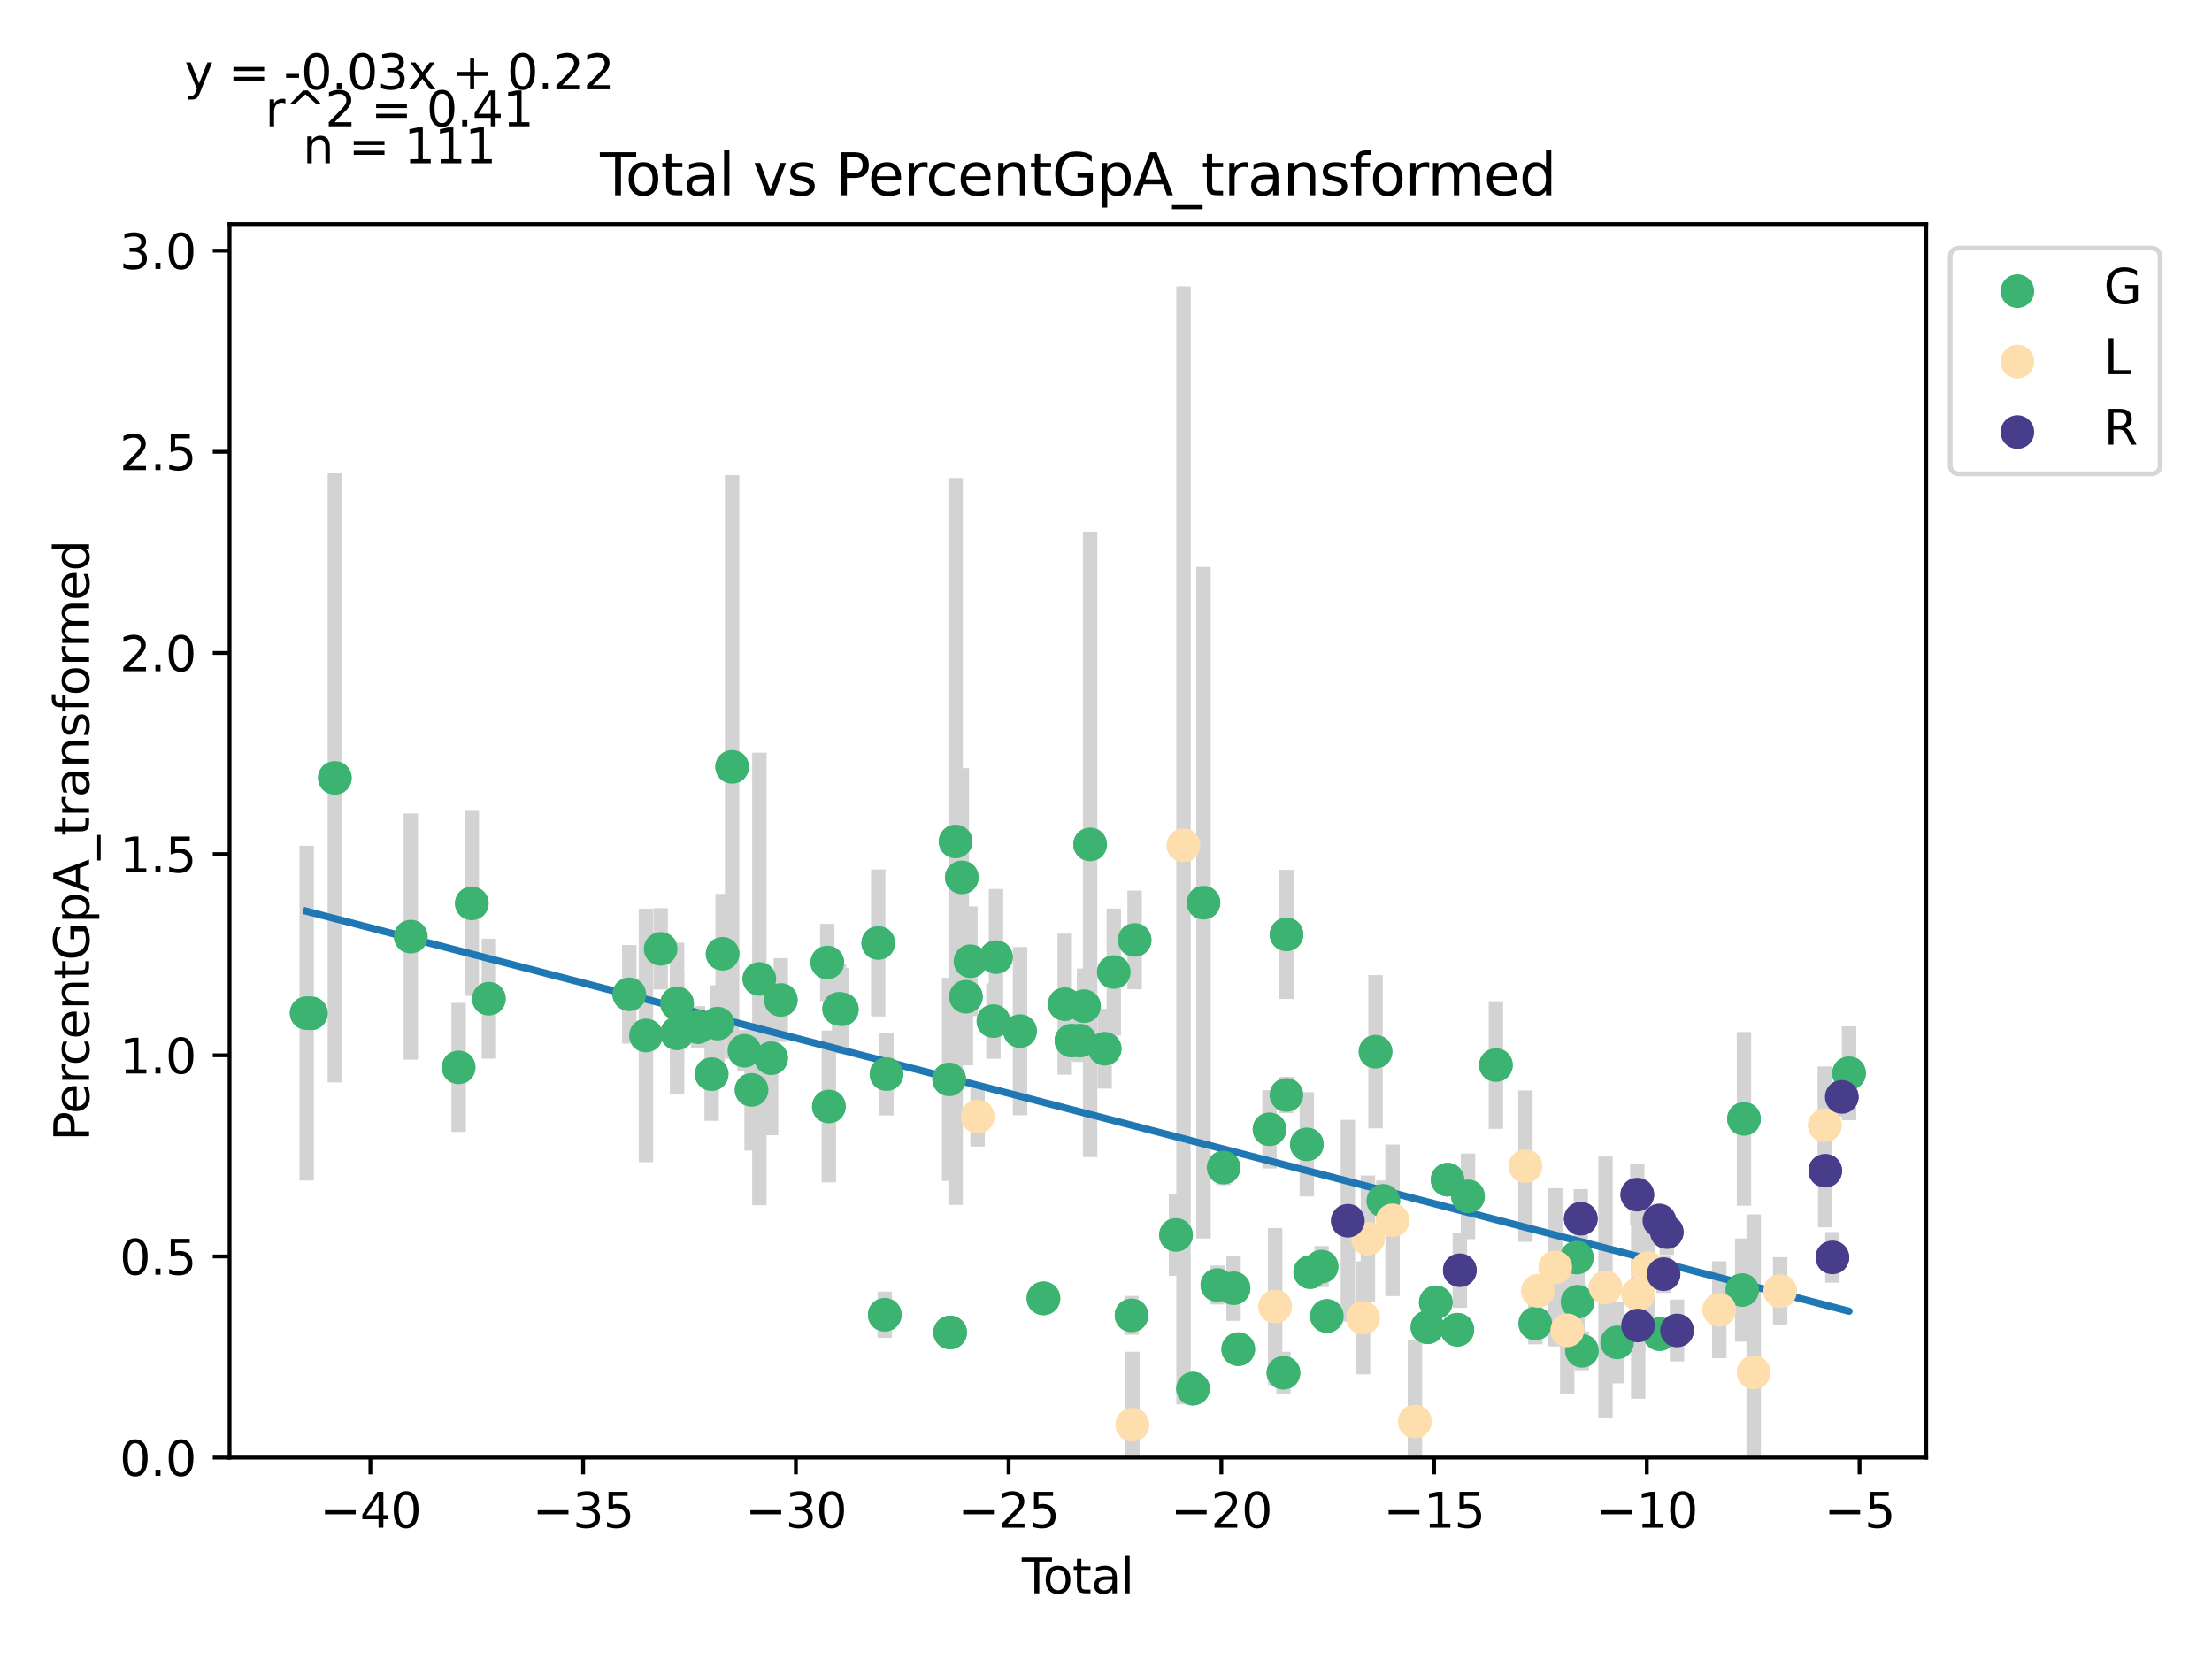 <?xml version="1.0" encoding="utf-8" standalone="no"?>
<!DOCTYPE svg PUBLIC "-//W3C//DTD SVG 1.1//EN"
  "http://www.w3.org/Graphics/SVG/1.1/DTD/svg11.dtd">
<svg xmlns:xlink="http://www.w3.org/1999/xlink" width="460.8pt" height="345.6pt" viewBox="0 0 460.8 345.6" xmlns="http://www.w3.org/2000/svg" version="1.1">
 <defs>
  <style type="text/css">*{stroke-linejoin: round; stroke-linecap: butt}</style>
 </defs>
 <g id="figure_1">
  <g id="patch_1">
   <path d="M 0 345.6 
L 460.8 345.6 
L 460.8 0 
L 0 0 
z
" style="fill: #ffffff"/>
  </g>
  <g id="axes_1">
   <g id="patch_2">
    <path d="M 47.821 303.64 
L 401.26 303.64 
L 401.26 46.676 
L 47.821 46.676 
z
" style="fill: #ffffff"/>
   </g>
   <g id="PathCollection_1">
    <defs>
     <path id="me5493a075b" d="M 0 3 
C 0.796 3 1.559 2.684 2.121 2.121 
C 2.684 1.559 3 0.796 3 0 
C 3 -0.796 2.684 -1.559 2.121 -2.121 
C 1.559 -2.684 0.796 -3 0 -3 
C -0.796 -3 -1.559 -2.684 -2.121 -2.121 
C -2.684 -1.559 -3 -0.796 -3 0 
C -3 0.796 -2.684 1.559 -2.121 2.121 
C -1.559 2.684 -0.796 3 0 3 
z
" style="stroke: #3cb371"/>
    </defs>
    <g clip-path="url(#pa0c0b3410d)">
     <use xlink:href="#me5493a075b" x="63.887" y="211.049" style="fill: #3cb371; stroke: #3cb371"/>
     <use xlink:href="#me5493a075b" x="64.776" y="211.095" style="fill: #3cb371; stroke: #3cb371"/>
     <use xlink:href="#me5493a075b" x="69.754" y="162.05" style="fill: #3cb371; stroke: #3cb371"/>
     <use xlink:href="#me5493a075b" x="85.572" y="195.112" style="fill: #3cb371; stroke: #3cb371"/>
     <use xlink:href="#me5493a075b" x="95.541" y="222.353" style="fill: #3cb371; stroke: #3cb371"/>
     <use xlink:href="#me5493a075b" x="98.284" y="188.194" style="fill: #3cb371; stroke: #3cb371"/>
     <use xlink:href="#me5493a075b" x="101.838" y="208.049" style="fill: #3cb371; stroke: #3cb371"/>
     <use xlink:href="#me5493a075b" x="131.09" y="207.135" style="fill: #3cb371; stroke: #3cb371"/>
     <use xlink:href="#me5493a075b" x="134.561" y="215.711" style="fill: #3cb371; stroke: #3cb371"/>
     <use xlink:href="#me5493a075b" x="137.623" y="197.656" style="fill: #3cb371; stroke: #3cb371"/>
     <use xlink:href="#me5493a075b" x="141.046" y="209.028" style="fill: #3cb371; stroke: #3cb371"/>
     <use xlink:href="#me5493a075b" x="141.046" y="215.274" style="fill: #3cb371; stroke: #3cb371"/>
     <use xlink:href="#me5493a075b" x="145.41" y="213.983" style="fill: #3cb371; stroke: #3cb371"/>
     <use xlink:href="#me5493a075b" x="148.249" y="223.764" style="fill: #3cb371; stroke: #3cb371"/>
     <use xlink:href="#me5493a075b" x="149.494" y="213.235" style="fill: #3cb371; stroke: #3cb371"/>
     <use xlink:href="#me5493a075b" x="150.532" y="198.688" style="fill: #3cb371; stroke: #3cb371"/>
     <use xlink:href="#me5493a075b" x="152.518" y="159.75" style="fill: #3cb371; stroke: #3cb371"/>
     <use xlink:href="#me5493a075b" x="155.076" y="218.895" style="fill: #3cb371; stroke: #3cb371"/>
     <use xlink:href="#me5493a075b" x="156.571" y="227.044" style="fill: #3cb371; stroke: #3cb371"/>
     <use xlink:href="#me5493a075b" x="158.193" y="203.93" style="fill: #3cb371; stroke: #3cb371"/>
     <use xlink:href="#me5493a075b" x="160.637" y="220.45" style="fill: #3cb371; stroke: #3cb371"/>
     <use xlink:href="#me5493a075b" x="162.659" y="208.313" style="fill: #3cb371; stroke: #3cb371"/>
     <use xlink:href="#me5493a075b" x="172.345" y="200.505" style="fill: #3cb371; stroke: #3cb371"/>
     <use xlink:href="#me5493a075b" x="172.669" y="230.495" style="fill: #3cb371; stroke: #3cb371"/>
     <use xlink:href="#me5493a075b" x="174.804" y="210.149" style="fill: #3cb371; stroke: #3cb371"/>
     <use xlink:href="#me5493a075b" x="175.374" y="210.254" style="fill: #3cb371; stroke: #3cb371"/>
     <use xlink:href="#me5493a075b" x="182.96" y="196.438" style="fill: #3cb371; stroke: #3cb371"/>
     <use xlink:href="#me5493a075b" x="184.311" y="273.891" style="fill: #3cb371; stroke: #3cb371"/>
     <use xlink:href="#me5493a075b" x="184.677" y="223.75" style="fill: #3cb371; stroke: #3cb371"/>
     <use xlink:href="#me5493a075b" x="197.73" y="224.854" style="fill: #3cb371; stroke: #3cb371"/>
     <use xlink:href="#me5493a075b" x="197.931" y="277.578" style="fill: #3cb371; stroke: #3cb371"/>
     <use xlink:href="#me5493a075b" x="199.072" y="175.295" style="fill: #3cb371; stroke: #3cb371"/>
     <use xlink:href="#me5493a075b" x="200.362" y="182.77" style="fill: #3cb371; stroke: #3cb371"/>
     <use xlink:href="#me5493a075b" x="201.21" y="207.64" style="fill: #3cb371; stroke: #3cb371"/>
     <use xlink:href="#me5493a075b" x="202.158" y="200.236" style="fill: #3cb371; stroke: #3cb371"/>
     <use xlink:href="#me5493a075b" x="206.95" y="212.718" style="fill: #3cb371; stroke: #3cb371"/>
     <use xlink:href="#me5493a075b" x="207.488" y="199.388" style="fill: #3cb371; stroke: #3cb371"/>
     <use xlink:href="#me5493a075b" x="212.488" y="214.795" style="fill: #3cb371; stroke: #3cb371"/>
     <use xlink:href="#me5493a075b" x="217.367" y="270.472" style="fill: #3cb371; stroke: #3cb371"/>
     <use xlink:href="#me5493a075b" x="221.804" y="209.193" style="fill: #3cb371; stroke: #3cb371"/>
     <use xlink:href="#me5493a075b" x="223.195" y="216.772" style="fill: #3cb371; stroke: #3cb371"/>
     <use xlink:href="#me5493a075b" x="224.953" y="216.773" style="fill: #3cb371; stroke: #3cb371"/>
     <use xlink:href="#me5493a075b" x="225.822" y="209.604" style="fill: #3cb371; stroke: #3cb371"/>
     <use xlink:href="#me5493a075b" x="227.089" y="175.904" style="fill: #3cb371; stroke: #3cb371"/>
     <use xlink:href="#me5493a075b" x="230.12" y="218.47" style="fill: #3cb371; stroke: #3cb371"/>
     <use xlink:href="#me5493a075b" x="232.025" y="202.499" style="fill: #3cb371; stroke: #3cb371"/>
     <use xlink:href="#me5493a075b" x="235.727" y="274.01" style="fill: #3cb371; stroke: #3cb371"/>
     <use xlink:href="#me5493a075b" x="236.363" y="195.803" style="fill: #3cb371; stroke: #3cb371"/>
     <use xlink:href="#me5493a075b" x="244.981" y="257.26" style="fill: #3cb371; stroke: #3cb371"/>
     <use xlink:href="#me5493a075b" x="248.515" y="289.275" style="fill: #3cb371; stroke: #3cb371"/>
     <use xlink:href="#me5493a075b" x="250.709" y="188.044" style="fill: #3cb371; stroke: #3cb371"/>
     <use xlink:href="#me5493a075b" x="253.591" y="267.697" style="fill: #3cb371; stroke: #3cb371"/>
     <use xlink:href="#me5493a075b" x="254.893" y="243.22" style="fill: #3cb371; stroke: #3cb371"/>
     <use xlink:href="#me5493a075b" x="256.969" y="268.367" style="fill: #3cb371; stroke: #3cb371"/>
     <use xlink:href="#me5493a075b" x="257.949" y="281.051" style="fill: #3cb371; stroke: #3cb371"/>
     <use xlink:href="#me5493a075b" x="264.461" y="235.253" style="fill: #3cb371; stroke: #3cb371"/>
     <use xlink:href="#me5493a075b" x="267.366" y="285.975" style="fill: #3cb371; stroke: #3cb371"/>
     <use xlink:href="#me5493a075b" x="267.981" y="228.102" style="fill: #3cb371; stroke: #3cb371"/>
     <use xlink:href="#me5493a075b" x="268.006" y="194.658" style="fill: #3cb371; stroke: #3cb371"/>
     <use xlink:href="#me5493a075b" x="272.236" y="238.39" style="fill: #3cb371; stroke: #3cb371"/>
     <use xlink:href="#me5493a075b" x="272.935" y="264.996" style="fill: #3cb371; stroke: #3cb371"/>
     <use xlink:href="#me5493a075b" x="275.303" y="263.851" style="fill: #3cb371; stroke: #3cb371"/>
     <use xlink:href="#me5493a075b" x="276.414" y="274.147" style="fill: #3cb371; stroke: #3cb371"/>
     <use xlink:href="#me5493a075b" x="286.547" y="219.09" style="fill: #3cb371; stroke: #3cb371"/>
     <use xlink:href="#me5493a075b" x="288.17" y="250.158" style="fill: #3cb371; stroke: #3cb371"/>
     <use xlink:href="#me5493a075b" x="297.358" y="276.487" style="fill: #3cb371; stroke: #3cb371"/>
     <use xlink:href="#me5493a075b" x="299.105" y="271.301" style="fill: #3cb371; stroke: #3cb371"/>
     <use xlink:href="#me5493a075b" x="301.561" y="245.746" style="fill: #3cb371; stroke: #3cb371"/>
     <use xlink:href="#me5493a075b" x="303.589" y="277.009" style="fill: #3cb371; stroke: #3cb371"/>
     <use xlink:href="#me5493a075b" x="305.811" y="249.217" style="fill: #3cb371; stroke: #3cb371"/>
     <use xlink:href="#me5493a075b" x="311.627" y="221.877" style="fill: #3cb371; stroke: #3cb371"/>
     <use xlink:href="#me5493a075b" x="319.835" y="275.711" style="fill: #3cb371; stroke: #3cb371"/>
     <use xlink:href="#me5493a075b" x="328.484" y="261.979" style="fill: #3cb371; stroke: #3cb371"/>
     <use xlink:href="#me5493a075b" x="328.627" y="271.183" style="fill: #3cb371; stroke: #3cb371"/>
     <use xlink:href="#me5493a075b" x="329.538" y="281.399" style="fill: #3cb371; stroke: #3cb371"/>
     <use xlink:href="#me5493a075b" x="336.877" y="279.643" style="fill: #3cb371; stroke: #3cb371"/>
     <use xlink:href="#me5493a075b" x="345.739" y="277.91" style="fill: #3cb371; stroke: #3cb371"/>
     <use xlink:href="#me5493a075b" x="362.933" y="268.738" style="fill: #3cb371; stroke: #3cb371"/>
     <use xlink:href="#me5493a075b" x="363.303" y="233.082" style="fill: #3cb371; stroke: #3cb371"/>
     <use xlink:href="#me5493a075b" x="385.195" y="223.574" style="fill: #3cb371; stroke: #3cb371"/>
    </g>
   </g>
   <g id="PathCollection_2">
    <defs>
     <path id="m54d99f80c1" d="M 0 3 
C 0.796 3 1.559 2.684 2.121 2.121 
C 2.684 1.559 3 0.796 3 0 
C 3 -0.796 2.684 -1.559 2.121 -2.121 
C 1.559 -2.684 0.796 -3 0 -3 
C -0.796 -3 -1.559 -2.684 -2.121 -2.121 
C -2.684 -1.559 -3 -0.796 -3 0 
C -3 0.796 -2.684 1.559 -2.121 2.121 
C -1.559 2.684 -0.796 3 0 3 
z
" style="stroke: #ffdead"/>
    </defs>
    <g clip-path="url(#pa0c0b3410d)">
     <use xlink:href="#m54d99f80c1" x="203.653" y="232.59" style="fill: #ffdead; stroke: #ffdead"/>
     <use xlink:href="#m54d99f80c1" x="235.895" y="296.78" style="fill: #ffdead; stroke: #ffdead"/>
     <use xlink:href="#m54d99f80c1" x="246.543" y="176.098" style="fill: #ffdead; stroke: #ffdead"/>
     <use xlink:href="#m54d99f80c1" x="265.637" y="272.174" style="fill: #ffdead; stroke: #ffdead"/>
     <use xlink:href="#m54d99f80c1" x="283.939" y="274.531" style="fill: #ffdead; stroke: #ffdead"/>
     <use xlink:href="#m54d99f80c1" x="284.962" y="258.038" style="fill: #ffdead; stroke: #ffdead"/>
     <use xlink:href="#m54d99f80c1" x="290.099" y="254.215" style="fill: #ffdead; stroke: #ffdead"/>
     <use xlink:href="#m54d99f80c1" x="294.748" y="296.128" style="fill: #ffdead; stroke: #ffdead"/>
     <use xlink:href="#m54d99f80c1" x="317.773" y="242.929" style="fill: #ffdead; stroke: #ffdead"/>
     <use xlink:href="#m54d99f80c1" x="320.389" y="268.917" style="fill: #ffdead; stroke: #ffdead"/>
     <use xlink:href="#m54d99f80c1" x="323.992" y="264.003" style="fill: #ffdead; stroke: #ffdead"/>
     <use xlink:href="#m54d99f80c1" x="326.486" y="277.132" style="fill: #ffdead; stroke: #ffdead"/>
     <use xlink:href="#m54d99f80c1" x="334.453" y="268.197" style="fill: #ffdead; stroke: #ffdead"/>
     <use xlink:href="#m54d99f80c1" x="341.269" y="269.603" style="fill: #ffdead; stroke: #ffdead"/>
     <use xlink:href="#m54d99f80c1" x="343.281" y="264.163" style="fill: #ffdead; stroke: #ffdead"/>
     <use xlink:href="#m54d99f80c1" x="358.152" y="272.841" style="fill: #ffdead; stroke: #ffdead"/>
     <use xlink:href="#m54d99f80c1" x="365.326" y="285.907" style="fill: #ffdead; stroke: #ffdead"/>
     <use xlink:href="#m54d99f80c1" x="370.835" y="268.96" style="fill: #ffdead; stroke: #ffdead"/>
     <use xlink:href="#m54d99f80c1" x="380.147" y="234.419" style="fill: #ffdead; stroke: #ffdead"/>
    </g>
   </g>
   <g id="PathCollection_3">
    <defs>
     <path id="m8821839f3a" d="M 0 3 
C 0.796 3 1.559 2.684 2.121 2.121 
C 2.684 1.559 3 0.796 3 0 
C 3 -0.796 2.684 -1.559 2.121 -2.121 
C 1.559 -2.684 0.796 -3 0 -3 
C -0.796 -3 -1.559 -2.684 -2.121 -2.121 
C -2.684 -1.559 -3 -0.796 -3 0 
C -3 0.796 -2.684 1.559 -2.121 2.121 
C -1.559 2.684 -0.796 3 0 3 
z
" style="stroke: #483d8b"/>
    </defs>
    <g clip-path="url(#pa0c0b3410d)">
     <use xlink:href="#m8821839f3a" x="280.786" y="254.303" style="fill: #483d8b; stroke: #483d8b"/>
     <use xlink:href="#m8821839f3a" x="304.106" y="264.614" style="fill: #483d8b; stroke: #483d8b"/>
     <use xlink:href="#m8821839f3a" x="329.31" y="253.885" style="fill: #483d8b; stroke: #483d8b"/>
     <use xlink:href="#m8821839f3a" x="341.08" y="248.862" style="fill: #483d8b; stroke: #483d8b"/>
     <use xlink:href="#m8821839f3a" x="341.226" y="276.13" style="fill: #483d8b; stroke: #483d8b"/>
     <use xlink:href="#m8821839f3a" x="345.673" y="254.277" style="fill: #483d8b; stroke: #483d8b"/>
     <use xlink:href="#m8821839f3a" x="346.548" y="265.428" style="fill: #483d8b; stroke: #483d8b"/>
     <use xlink:href="#m8821839f3a" x="347.213" y="256.672" style="fill: #483d8b; stroke: #483d8b"/>
     <use xlink:href="#m8821839f3a" x="349.35" y="277.159" style="fill: #483d8b; stroke: #483d8b"/>
     <use xlink:href="#m8821839f3a" x="380.237" y="243.876" style="fill: #483d8b; stroke: #483d8b"/>
     <use xlink:href="#m8821839f3a" x="381.723" y="261.941" style="fill: #483d8b; stroke: #483d8b"/>
     <use xlink:href="#m8821839f3a" x="383.677" y="228.501" style="fill: #483d8b; stroke: #483d8b"/>
    </g>
   </g>
   <g id="matplotlib.axis_1">
    <g id="xtick_1">
     <g id="line2d_1">
      <defs>
       <path id="m458ca7b8e3" d="M 0 0 
L 0 3.5 
" style="stroke: #000000; stroke-width: 0.8"/>
      </defs>
      <g>
       <use xlink:href="#m458ca7b8e3" x="77.161" y="303.64" style="stroke: #000000; stroke-width: 0.8"/>
      </g>
     </g>
     <g id="text_1">
      <!-- −40 -->
      <g transform="translate(66.609 318.238)scale(0.1 -0.1)">
       <defs>
        <path id="DejaVuSans-2212" d="M 678 2272 
L 4684 2272 
L 4684 1741 
L 678 1741 
L 678 2272 
z
" transform="scale(0.016)"/>
        <path id="DejaVuSans-34" d="M 2419 4116 
L 825 1625 
L 2419 1625 
L 2419 4116 
z
M 2253 4666 
L 3047 4666 
L 3047 1625 
L 3713 1625 
L 3713 1100 
L 3047 1100 
L 3047 0 
L 2419 0 
L 2419 1100 
L 313 1100 
L 313 1709 
L 2253 4666 
z
" transform="scale(0.016)"/>
        <path id="DejaVuSans-30" d="M 2034 4250 
Q 1547 4250 1301 3770 
Q 1056 3291 1056 2328 
Q 1056 1369 1301 889 
Q 1547 409 2034 409 
Q 2525 409 2770 889 
Q 3016 1369 3016 2328 
Q 3016 3291 2770 3770 
Q 2525 4250 2034 4250 
z
M 2034 4750 
Q 2819 4750 3233 4129 
Q 3647 3509 3647 2328 
Q 3647 1150 3233 529 
Q 2819 -91 2034 -91 
Q 1250 -91 836 529 
Q 422 1150 422 2328 
Q 422 3509 836 4129 
Q 1250 4750 2034 4750 
z
" transform="scale(0.016)"/>
       </defs>
       <use xlink:href="#DejaVuSans-2212"/>
       <use xlink:href="#DejaVuSans-34" x="83.789"/>
       <use xlink:href="#DejaVuSans-30" x="147.412"/>
      </g>
     </g>
    </g>
    <g id="xtick_2">
     <g id="line2d_2">
      <g>
       <use xlink:href="#m458ca7b8e3" x="121.478" y="303.64" style="stroke: #000000; stroke-width: 0.8"/>
      </g>
     </g>
     <g id="text_2">
      <!-- −35 -->
      <g transform="translate(110.926 318.238)scale(0.1 -0.1)">
       <defs>
        <path id="DejaVuSans-33" d="M 2597 2516 
Q 3050 2419 3304 2112 
Q 3559 1806 3559 1356 
Q 3559 666 3084 287 
Q 2609 -91 1734 -91 
Q 1441 -91 1130 -33 
Q 819 25 488 141 
L 488 750 
Q 750 597 1062 519 
Q 1375 441 1716 441 
Q 2309 441 2620 675 
Q 2931 909 2931 1356 
Q 2931 1769 2642 2001 
Q 2353 2234 1838 2234 
L 1294 2234 
L 1294 2753 
L 1863 2753 
Q 2328 2753 2575 2939 
Q 2822 3125 2822 3475 
Q 2822 3834 2567 4026 
Q 2313 4219 1838 4219 
Q 1578 4219 1281 4162 
Q 984 4106 628 3988 
L 628 4550 
Q 988 4650 1302 4700 
Q 1616 4750 1894 4750 
Q 2613 4750 3031 4423 
Q 3450 4097 3450 3541 
Q 3450 3153 3228 2886 
Q 3006 2619 2597 2516 
z
" transform="scale(0.016)"/>
        <path id="DejaVuSans-35" d="M 691 4666 
L 3169 4666 
L 3169 4134 
L 1269 4134 
L 1269 2991 
Q 1406 3038 1543 3061 
Q 1681 3084 1819 3084 
Q 2600 3084 3056 2656 
Q 3513 2228 3513 1497 
Q 3513 744 3044 326 
Q 2575 -91 1722 -91 
Q 1428 -91 1123 -41 
Q 819 9 494 109 
L 494 744 
Q 775 591 1075 516 
Q 1375 441 1709 441 
Q 2250 441 2565 725 
Q 2881 1009 2881 1497 
Q 2881 1984 2565 2268 
Q 2250 2553 1709 2553 
Q 1456 2553 1204 2497 
Q 953 2441 691 2322 
L 691 4666 
z
" transform="scale(0.016)"/>
       </defs>
       <use xlink:href="#DejaVuSans-2212"/>
       <use xlink:href="#DejaVuSans-33" x="83.789"/>
       <use xlink:href="#DejaVuSans-35" x="147.412"/>
      </g>
     </g>
    </g>
    <g id="xtick_3">
     <g id="line2d_3">
      <g>
       <use xlink:href="#m458ca7b8e3" x="165.795" y="303.64" style="stroke: #000000; stroke-width: 0.8"/>
      </g>
     </g>
     <g id="text_3">
      <!-- −30 -->
      <g transform="translate(155.242 318.238)scale(0.1 -0.1)">
       <use xlink:href="#DejaVuSans-2212"/>
       <use xlink:href="#DejaVuSans-33" x="83.789"/>
       <use xlink:href="#DejaVuSans-30" x="147.412"/>
      </g>
     </g>
    </g>
    <g id="xtick_4">
     <g id="line2d_4">
      <g>
       <use xlink:href="#m458ca7b8e3" x="210.111" y="303.64" style="stroke: #000000; stroke-width: 0.8"/>
      </g>
     </g>
     <g id="text_4">
      <!-- −25 -->
      <g transform="translate(199.559 318.238)scale(0.1 -0.1)">
       <defs>
        <path id="DejaVuSans-32" d="M 1228 531 
L 3431 531 
L 3431 0 
L 469 0 
L 469 531 
Q 828 903 1448 1529 
Q 2069 2156 2228 2338 
Q 2531 2678 2651 2914 
Q 2772 3150 2772 3378 
Q 2772 3750 2511 3984 
Q 2250 4219 1831 4219 
Q 1534 4219 1204 4116 
Q 875 4013 500 3803 
L 500 4441 
Q 881 4594 1212 4672 
Q 1544 4750 1819 4750 
Q 2544 4750 2975 4387 
Q 3406 4025 3406 3419 
Q 3406 3131 3298 2873 
Q 3191 2616 2906 2266 
Q 2828 2175 2409 1742 
Q 1991 1309 1228 531 
z
" transform="scale(0.016)"/>
       </defs>
       <use xlink:href="#DejaVuSans-2212"/>
       <use xlink:href="#DejaVuSans-32" x="83.789"/>
       <use xlink:href="#DejaVuSans-35" x="147.412"/>
      </g>
     </g>
    </g>
    <g id="xtick_5">
     <g id="line2d_5">
      <g>
       <use xlink:href="#m458ca7b8e3" x="254.428" y="303.64" style="stroke: #000000; stroke-width: 0.8"/>
      </g>
     </g>
     <g id="text_5">
      <!-- −20 -->
      <g transform="translate(243.876 318.238)scale(0.1 -0.1)">
       <use xlink:href="#DejaVuSans-2212"/>
       <use xlink:href="#DejaVuSans-32" x="83.789"/>
       <use xlink:href="#DejaVuSans-30" x="147.412"/>
      </g>
     </g>
    </g>
    <g id="xtick_6">
     <g id="line2d_6">
      <g>
       <use xlink:href="#m458ca7b8e3" x="298.745" y="303.64" style="stroke: #000000; stroke-width: 0.8"/>
      </g>
     </g>
     <g id="text_6">
      <!-- −15 -->
      <g transform="translate(288.192 318.238)scale(0.1 -0.1)">
       <defs>
        <path id="DejaVuSans-31" d="M 794 531 
L 1825 531 
L 1825 4091 
L 703 3866 
L 703 4441 
L 1819 4666 
L 2450 4666 
L 2450 531 
L 3481 531 
L 3481 0 
L 794 0 
L 794 531 
z
" transform="scale(0.016)"/>
       </defs>
       <use xlink:href="#DejaVuSans-2212"/>
       <use xlink:href="#DejaVuSans-31" x="83.789"/>
       <use xlink:href="#DejaVuSans-35" x="147.412"/>
      </g>
     </g>
    </g>
    <g id="xtick_7">
     <g id="line2d_7">
      <g>
       <use xlink:href="#m458ca7b8e3" x="343.061" y="303.64" style="stroke: #000000; stroke-width: 0.8"/>
      </g>
     </g>
     <g id="text_7">
      <!-- −10 -->
      <g transform="translate(332.509 318.238)scale(0.1 -0.1)">
       <use xlink:href="#DejaVuSans-2212"/>
       <use xlink:href="#DejaVuSans-31" x="83.789"/>
       <use xlink:href="#DejaVuSans-30" x="147.412"/>
      </g>
     </g>
    </g>
    <g id="xtick_8">
     <g id="line2d_8">
      <g>
       <use xlink:href="#m458ca7b8e3" x="387.378" y="303.64" style="stroke: #000000; stroke-width: 0.8"/>
      </g>
     </g>
     <g id="text_8">
      <!-- −5 -->
      <g transform="translate(380.007 318.238)scale(0.1 -0.1)">
       <use xlink:href="#DejaVuSans-2212"/>
       <use xlink:href="#DejaVuSans-35" x="83.789"/>
      </g>
     </g>
    </g>
    <g id="text_9">
     <!-- Total -->
     <g transform="translate(212.864 331.917)scale(0.1 -0.1)">
      <defs>
       <path id="DejaVuSans-54" d="M -19 4666 
L 3928 4666 
L 3928 4134 
L 2272 4134 
L 2272 0 
L 1638 0 
L 1638 4134 
L -19 4134 
L -19 4666 
z
" transform="scale(0.016)"/>
       <path id="DejaVuSans-6f" d="M 1959 3097 
Q 1497 3097 1228 2736 
Q 959 2375 959 1747 
Q 959 1119 1226 758 
Q 1494 397 1959 397 
Q 2419 397 2687 759 
Q 2956 1122 2956 1747 
Q 2956 2369 2687 2733 
Q 2419 3097 1959 3097 
z
M 1959 3584 
Q 2709 3584 3137 3096 
Q 3566 2609 3566 1747 
Q 3566 888 3137 398 
Q 2709 -91 1959 -91 
Q 1206 -91 779 398 
Q 353 888 353 1747 
Q 353 2609 779 3096 
Q 1206 3584 1959 3584 
z
" transform="scale(0.016)"/>
       <path id="DejaVuSans-74" d="M 1172 4494 
L 1172 3500 
L 2356 3500 
L 2356 3053 
L 1172 3053 
L 1172 1153 
Q 1172 725 1289 603 
Q 1406 481 1766 481 
L 2356 481 
L 2356 0 
L 1766 0 
Q 1100 0 847 248 
Q 594 497 594 1153 
L 594 3053 
L 172 3053 
L 172 3500 
L 594 3500 
L 594 4494 
L 1172 4494 
z
" transform="scale(0.016)"/>
       <path id="DejaVuSans-61" d="M 2194 1759 
Q 1497 1759 1228 1600 
Q 959 1441 959 1056 
Q 959 750 1161 570 
Q 1363 391 1709 391 
Q 2188 391 2477 730 
Q 2766 1069 2766 1631 
L 2766 1759 
L 2194 1759 
z
M 3341 1997 
L 3341 0 
L 2766 0 
L 2766 531 
Q 2569 213 2275 61 
Q 1981 -91 1556 -91 
Q 1019 -91 701 211 
Q 384 513 384 1019 
Q 384 1609 779 1909 
Q 1175 2209 1959 2209 
L 2766 2209 
L 2766 2266 
Q 2766 2663 2505 2880 
Q 2244 3097 1772 3097 
Q 1472 3097 1187 3025 
Q 903 2953 641 2809 
L 641 3341 
Q 956 3463 1253 3523 
Q 1550 3584 1831 3584 
Q 2591 3584 2966 3190 
Q 3341 2797 3341 1997 
z
" transform="scale(0.016)"/>
       <path id="DejaVuSans-6c" d="M 603 4863 
L 1178 4863 
L 1178 0 
L 603 0 
L 603 4863 
z
" transform="scale(0.016)"/>
      </defs>
      <use xlink:href="#DejaVuSans-54"/>
      <use xlink:href="#DejaVuSans-6f" x="44.084"/>
      <use xlink:href="#DejaVuSans-74" x="105.266"/>
      <use xlink:href="#DejaVuSans-61" x="144.475"/>
      <use xlink:href="#DejaVuSans-6c" x="205.754"/>
     </g>
    </g>
   </g>
   <g id="matplotlib.axis_2">
    <g id="ytick_1">
     <g id="line2d_9">
      <defs>
       <path id="m94d96bab0f" d="M 0 0 
L -3.5 0 
" style="stroke: #000000; stroke-width: 0.8"/>
      </defs>
      <g>
       <use xlink:href="#m94d96bab0f" x="47.821" y="303.64" style="stroke: #000000; stroke-width: 0.8"/>
      </g>
     </g>
     <g id="text_10">
      <!-- 0.0 -->
      <g transform="translate(24.918 307.439)scale(0.1 -0.1)">
       <defs>
        <path id="DejaVuSans-2e" d="M 684 794 
L 1344 794 
L 1344 0 
L 684 0 
L 684 794 
z
" transform="scale(0.016)"/>
       </defs>
       <use xlink:href="#DejaVuSans-30"/>
       <use xlink:href="#DejaVuSans-2e" x="63.623"/>
       <use xlink:href="#DejaVuSans-30" x="95.41"/>
      </g>
     </g>
    </g>
    <g id="ytick_2">
     <g id="line2d_10">
      <g>
       <use xlink:href="#m94d96bab0f" x="47.821" y="261.737" style="stroke: #000000; stroke-width: 0.8"/>
      </g>
     </g>
     <g id="text_11">
      <!-- 0.5 -->
      <g transform="translate(24.918 265.536)scale(0.1 -0.1)">
       <use xlink:href="#DejaVuSans-30"/>
       <use xlink:href="#DejaVuSans-2e" x="63.623"/>
       <use xlink:href="#DejaVuSans-35" x="95.41"/>
      </g>
     </g>
    </g>
    <g id="ytick_3">
     <g id="line2d_11">
      <g>
       <use xlink:href="#m94d96bab0f" x="47.821" y="219.833" style="stroke: #000000; stroke-width: 0.8"/>
      </g>
     </g>
     <g id="text_12">
      <!-- 1.0 -->
      <g transform="translate(24.918 223.633)scale(0.1 -0.1)">
       <use xlink:href="#DejaVuSans-31"/>
       <use xlink:href="#DejaVuSans-2e" x="63.623"/>
       <use xlink:href="#DejaVuSans-30" x="95.41"/>
      </g>
     </g>
    </g>
    <g id="ytick_4">
     <g id="line2d_12">
      <g>
       <use xlink:href="#m94d96bab0f" x="47.821" y="177.93" style="stroke: #000000; stroke-width: 0.8"/>
      </g>
     </g>
     <g id="text_13">
      <!-- 1.5 -->
      <g transform="translate(24.918 181.729)scale(0.1 -0.1)">
       <use xlink:href="#DejaVuSans-31"/>
       <use xlink:href="#DejaVuSans-2e" x="63.623"/>
       <use xlink:href="#DejaVuSans-35" x="95.41"/>
      </g>
     </g>
    </g>
    <g id="ytick_5">
     <g id="line2d_13">
      <g>
       <use xlink:href="#m94d96bab0f" x="47.821" y="136.027" style="stroke: #000000; stroke-width: 0.8"/>
      </g>
     </g>
     <g id="text_14">
      <!-- 2.0 -->
      <g transform="translate(24.918 139.826)scale(0.1 -0.1)">
       <use xlink:href="#DejaVuSans-32"/>
       <use xlink:href="#DejaVuSans-2e" x="63.623"/>
       <use xlink:href="#DejaVuSans-30" x="95.41"/>
      </g>
     </g>
    </g>
    <g id="ytick_6">
     <g id="line2d_14">
      <g>
       <use xlink:href="#m94d96bab0f" x="47.821" y="94.123" style="stroke: #000000; stroke-width: 0.8"/>
      </g>
     </g>
     <g id="text_15">
      <!-- 2.5 -->
      <g transform="translate(24.918 97.922)scale(0.1 -0.1)">
       <use xlink:href="#DejaVuSans-32"/>
       <use xlink:href="#DejaVuSans-2e" x="63.623"/>
       <use xlink:href="#DejaVuSans-35" x="95.41"/>
      </g>
     </g>
    </g>
    <g id="ytick_7">
     <g id="line2d_15">
      <g>
       <use xlink:href="#m94d96bab0f" x="47.821" y="52.22" style="stroke: #000000; stroke-width: 0.8"/>
      </g>
     </g>
     <g id="text_16">
      <!-- 3.0 -->
      <g transform="translate(24.918 56.019)scale(0.1 -0.1)">
       <use xlink:href="#DejaVuSans-33"/>
       <use xlink:href="#DejaVuSans-2e" x="63.623"/>
       <use xlink:href="#DejaVuSans-30" x="95.41"/>
      </g>
     </g>
    </g>
    <g id="text_17">
     <!-- PercentGpA_transformed -->
     <g transform="translate(18.56 237.696)rotate(-90)scale(0.1 -0.1)">
      <defs>
       <path id="DejaVuSans-50" d="M 1259 4147 
L 1259 2394 
L 2053 2394 
Q 2494 2394 2734 2622 
Q 2975 2850 2975 3272 
Q 2975 3691 2734 3919 
Q 2494 4147 2053 4147 
L 1259 4147 
z
M 628 4666 
L 2053 4666 
Q 2838 4666 3239 4311 
Q 3641 3956 3641 3272 
Q 3641 2581 3239 2228 
Q 2838 1875 2053 1875 
L 1259 1875 
L 1259 0 
L 628 0 
L 628 4666 
z
" transform="scale(0.016)"/>
       <path id="DejaVuSans-65" d="M 3597 1894 
L 3597 1613 
L 953 1613 
Q 991 1019 1311 708 
Q 1631 397 2203 397 
Q 2534 397 2845 478 
Q 3156 559 3463 722 
L 3463 178 
Q 3153 47 2828 -22 
Q 2503 -91 2169 -91 
Q 1331 -91 842 396 
Q 353 884 353 1716 
Q 353 2575 817 3079 
Q 1281 3584 2069 3584 
Q 2775 3584 3186 3129 
Q 3597 2675 3597 1894 
z
M 3022 2063 
Q 3016 2534 2758 2815 
Q 2500 3097 2075 3097 
Q 1594 3097 1305 2825 
Q 1016 2553 972 2059 
L 3022 2063 
z
" transform="scale(0.016)"/>
       <path id="DejaVuSans-72" d="M 2631 2963 
Q 2534 3019 2420 3045 
Q 2306 3072 2169 3072 
Q 1681 3072 1420 2755 
Q 1159 2438 1159 1844 
L 1159 0 
L 581 0 
L 581 3500 
L 1159 3500 
L 1159 2956 
Q 1341 3275 1631 3429 
Q 1922 3584 2338 3584 
Q 2397 3584 2469 3576 
Q 2541 3569 2628 3553 
L 2631 2963 
z
" transform="scale(0.016)"/>
       <path id="DejaVuSans-63" d="M 3122 3366 
L 3122 2828 
Q 2878 2963 2633 3030 
Q 2388 3097 2138 3097 
Q 1578 3097 1268 2742 
Q 959 2388 959 1747 
Q 959 1106 1268 751 
Q 1578 397 2138 397 
Q 2388 397 2633 464 
Q 2878 531 3122 666 
L 3122 134 
Q 2881 22 2623 -34 
Q 2366 -91 2075 -91 
Q 1284 -91 818 406 
Q 353 903 353 1747 
Q 353 2603 823 3093 
Q 1294 3584 2113 3584 
Q 2378 3584 2631 3529 
Q 2884 3475 3122 3366 
z
" transform="scale(0.016)"/>
       <path id="DejaVuSans-6e" d="M 3513 2113 
L 3513 0 
L 2938 0 
L 2938 2094 
Q 2938 2591 2744 2837 
Q 2550 3084 2163 3084 
Q 1697 3084 1428 2787 
Q 1159 2491 1159 1978 
L 1159 0 
L 581 0 
L 581 3500 
L 1159 3500 
L 1159 2956 
Q 1366 3272 1645 3428 
Q 1925 3584 2291 3584 
Q 2894 3584 3203 3211 
Q 3513 2838 3513 2113 
z
" transform="scale(0.016)"/>
       <path id="DejaVuSans-47" d="M 3809 666 
L 3809 1919 
L 2778 1919 
L 2778 2438 
L 4434 2438 
L 4434 434 
Q 4069 175 3628 42 
Q 3188 -91 2688 -91 
Q 1594 -91 976 548 
Q 359 1188 359 2328 
Q 359 3472 976 4111 
Q 1594 4750 2688 4750 
Q 3144 4750 3555 4637 
Q 3966 4525 4313 4306 
L 4313 3634 
Q 3963 3931 3569 4081 
Q 3175 4231 2741 4231 
Q 1884 4231 1454 3753 
Q 1025 3275 1025 2328 
Q 1025 1384 1454 906 
Q 1884 428 2741 428 
Q 3075 428 3337 486 
Q 3600 544 3809 666 
z
" transform="scale(0.016)"/>
       <path id="DejaVuSans-70" d="M 1159 525 
L 1159 -1331 
L 581 -1331 
L 581 3500 
L 1159 3500 
L 1159 2969 
Q 1341 3281 1617 3432 
Q 1894 3584 2278 3584 
Q 2916 3584 3314 3078 
Q 3713 2572 3713 1747 
Q 3713 922 3314 415 
Q 2916 -91 2278 -91 
Q 1894 -91 1617 61 
Q 1341 213 1159 525 
z
M 3116 1747 
Q 3116 2381 2855 2742 
Q 2594 3103 2138 3103 
Q 1681 3103 1420 2742 
Q 1159 2381 1159 1747 
Q 1159 1113 1420 752 
Q 1681 391 2138 391 
Q 2594 391 2855 752 
Q 3116 1113 3116 1747 
z
" transform="scale(0.016)"/>
       <path id="DejaVuSans-41" d="M 2188 4044 
L 1331 1722 
L 3047 1722 
L 2188 4044 
z
M 1831 4666 
L 2547 4666 
L 4325 0 
L 3669 0 
L 3244 1197 
L 1141 1197 
L 716 0 
L 50 0 
L 1831 4666 
z
" transform="scale(0.016)"/>
       <path id="DejaVuSans-5f" d="M 3263 -1063 
L 3263 -1509 
L -63 -1509 
L -63 -1063 
L 3263 -1063 
z
" transform="scale(0.016)"/>
       <path id="DejaVuSans-73" d="M 2834 3397 
L 2834 2853 
Q 2591 2978 2328 3040 
Q 2066 3103 1784 3103 
Q 1356 3103 1142 2972 
Q 928 2841 928 2578 
Q 928 2378 1081 2264 
Q 1234 2150 1697 2047 
L 1894 2003 
Q 2506 1872 2764 1633 
Q 3022 1394 3022 966 
Q 3022 478 2636 193 
Q 2250 -91 1575 -91 
Q 1294 -91 989 -36 
Q 684 19 347 128 
L 347 722 
Q 666 556 975 473 
Q 1284 391 1588 391 
Q 1994 391 2212 530 
Q 2431 669 2431 922 
Q 2431 1156 2273 1281 
Q 2116 1406 1581 1522 
L 1381 1569 
Q 847 1681 609 1914 
Q 372 2147 372 2553 
Q 372 3047 722 3315 
Q 1072 3584 1716 3584 
Q 2034 3584 2315 3537 
Q 2597 3491 2834 3397 
z
" transform="scale(0.016)"/>
       <path id="DejaVuSans-66" d="M 2375 4863 
L 2375 4384 
L 1825 4384 
Q 1516 4384 1395 4259 
Q 1275 4134 1275 3809 
L 1275 3500 
L 2222 3500 
L 2222 3053 
L 1275 3053 
L 1275 0 
L 697 0 
L 697 3053 
L 147 3053 
L 147 3500 
L 697 3500 
L 697 3744 
Q 697 4328 969 4595 
Q 1241 4863 1831 4863 
L 2375 4863 
z
" transform="scale(0.016)"/>
       <path id="DejaVuSans-6d" d="M 3328 2828 
Q 3544 3216 3844 3400 
Q 4144 3584 4550 3584 
Q 5097 3584 5394 3201 
Q 5691 2819 5691 2113 
L 5691 0 
L 5113 0 
L 5113 2094 
Q 5113 2597 4934 2840 
Q 4756 3084 4391 3084 
Q 3944 3084 3684 2787 
Q 3425 2491 3425 1978 
L 3425 0 
L 2847 0 
L 2847 2094 
Q 2847 2600 2669 2842 
Q 2491 3084 2119 3084 
Q 1678 3084 1418 2786 
Q 1159 2488 1159 1978 
L 1159 0 
L 581 0 
L 581 3500 
L 1159 3500 
L 1159 2956 
Q 1356 3278 1631 3431 
Q 1906 3584 2284 3584 
Q 2666 3584 2933 3390 
Q 3200 3197 3328 2828 
z
" transform="scale(0.016)"/>
       <path id="DejaVuSans-64" d="M 2906 2969 
L 2906 4863 
L 3481 4863 
L 3481 0 
L 2906 0 
L 2906 525 
Q 2725 213 2448 61 
Q 2172 -91 1784 -91 
Q 1150 -91 751 415 
Q 353 922 353 1747 
Q 353 2572 751 3078 
Q 1150 3584 1784 3584 
Q 2172 3584 2448 3432 
Q 2725 3281 2906 2969 
z
M 947 1747 
Q 947 1113 1208 752 
Q 1469 391 1925 391 
Q 2381 391 2643 752 
Q 2906 1113 2906 1747 
Q 2906 2381 2643 2742 
Q 2381 3103 1925 3103 
Q 1469 3103 1208 2742 
Q 947 2381 947 1747 
z
" transform="scale(0.016)"/>
      </defs>
      <use xlink:href="#DejaVuSans-50"/>
      <use xlink:href="#DejaVuSans-65" x="56.678"/>
      <use xlink:href="#DejaVuSans-72" x="118.201"/>
      <use xlink:href="#DejaVuSans-63" x="157.064"/>
      <use xlink:href="#DejaVuSans-65" x="212.045"/>
      <use xlink:href="#DejaVuSans-6e" x="273.568"/>
      <use xlink:href="#DejaVuSans-74" x="336.947"/>
      <use xlink:href="#DejaVuSans-47" x="376.156"/>
      <use xlink:href="#DejaVuSans-70" x="453.646"/>
      <use xlink:href="#DejaVuSans-41" x="517.123"/>
      <use xlink:href="#DejaVuSans-5f" x="585.531"/>
      <use xlink:href="#DejaVuSans-74" x="635.531"/>
      <use xlink:href="#DejaVuSans-72" x="674.74"/>
      <use xlink:href="#DejaVuSans-61" x="715.854"/>
      <use xlink:href="#DejaVuSans-6e" x="777.133"/>
      <use xlink:href="#DejaVuSans-73" x="840.512"/>
      <use xlink:href="#DejaVuSans-66" x="892.611"/>
      <use xlink:href="#DejaVuSans-6f" x="927.816"/>
      <use xlink:href="#DejaVuSans-72" x="988.998"/>
      <use xlink:href="#DejaVuSans-6d" x="1028.361"/>
      <use xlink:href="#DejaVuSans-65" x="1125.773"/>
      <use xlink:href="#DejaVuSans-64" x="1187.297"/>
     </g>
    </g>
   </g>
   <g id="LineCollection_1">
    <path d="M 63.887 245.915 
L 63.887 176.183 
" clip-path="url(#pa0c0b3410d)" style="fill: none; stroke: #d3d3d3; stroke-width: 3"/>
    <path d="M 64.776 213.97 
L 64.776 208.22 
" clip-path="url(#pa0c0b3410d)" style="fill: none; stroke: #d3d3d3; stroke-width: 3"/>
    <path d="M 69.754 225.49 
L 69.754 98.611 
" clip-path="url(#pa0c0b3410d)" style="fill: none; stroke: #d3d3d3; stroke-width: 3"/>
    <path d="M 85.572 220.758 
L 85.572 169.466 
" clip-path="url(#pa0c0b3410d)" style="fill: none; stroke: #d3d3d3; stroke-width: 3"/>
    <path d="M 95.541 235.789 
L 95.541 208.917 
" clip-path="url(#pa0c0b3410d)" style="fill: none; stroke: #d3d3d3; stroke-width: 3"/>
    <path d="M 98.284 207.465 
L 98.284 168.923 
" clip-path="url(#pa0c0b3410d)" style="fill: none; stroke: #d3d3d3; stroke-width: 3"/>
    <path d="M 101.838 220.547 
L 101.838 195.55 
" clip-path="url(#pa0c0b3410d)" style="fill: none; stroke: #d3d3d3; stroke-width: 3"/>
    <path d="M 131.09 217.405 
L 131.09 196.866 
" clip-path="url(#pa0c0b3410d)" style="fill: none; stroke: #d3d3d3; stroke-width: 3"/>
    <path d="M 134.561 242.113 
L 134.561 189.309 
" clip-path="url(#pa0c0b3410d)" style="fill: none; stroke: #d3d3d3; stroke-width: 3"/>
    <path d="M 137.623 206.118 
L 137.623 189.194 
" clip-path="url(#pa0c0b3410d)" style="fill: none; stroke: #d3d3d3; stroke-width: 3"/>
    <path d="M 141.046 221.682 
L 141.046 196.375 
" clip-path="url(#pa0c0b3410d)" style="fill: none; stroke: #d3d3d3; stroke-width: 3"/>
    <path d="M 141.046 227.859 
L 141.046 202.69 
" clip-path="url(#pa0c0b3410d)" style="fill: none; stroke: #d3d3d3; stroke-width: 3"/>
    <path d="M 145.41 218.382 
L 145.41 209.583 
" clip-path="url(#pa0c0b3410d)" style="fill: none; stroke: #d3d3d3; stroke-width: 3"/>
    <path d="M 148.249 233.483 
L 148.249 214.044 
" clip-path="url(#pa0c0b3410d)" style="fill: none; stroke: #d3d3d3; stroke-width: 3"/>
    <path d="M 149.494 221.254 
L 149.494 205.216 
" clip-path="url(#pa0c0b3410d)" style="fill: none; stroke: #d3d3d3; stroke-width: 3"/>
    <path d="M 150.532 211.168 
L 150.532 186.207 
" clip-path="url(#pa0c0b3410d)" style="fill: none; stroke: #d3d3d3; stroke-width: 3"/>
    <path d="M 152.518 220.534 
L 152.518 98.965 
" clip-path="url(#pa0c0b3410d)" style="fill: none; stroke: #d3d3d3; stroke-width: 3"/>
    <path d="M 155.076 223.219 
L 155.076 214.571 
" clip-path="url(#pa0c0b3410d)" style="fill: none; stroke: #d3d3d3; stroke-width: 3"/>
    <path d="M 156.571 239.662 
L 156.571 214.427 
" clip-path="url(#pa0c0b3410d)" style="fill: none; stroke: #d3d3d3; stroke-width: 3"/>
    <path d="M 158.193 251.069 
L 158.193 156.79 
" clip-path="url(#pa0c0b3410d)" style="fill: none; stroke: #d3d3d3; stroke-width: 3"/>
    <path d="M 160.637 236.49 
L 160.637 204.409 
" clip-path="url(#pa0c0b3410d)" style="fill: none; stroke: #d3d3d3; stroke-width: 3"/>
    <path d="M 162.659 217.035 
L 162.659 199.592 
" clip-path="url(#pa0c0b3410d)" style="fill: none; stroke: #d3d3d3; stroke-width: 3"/>
    <path d="M 172.345 208.558 
L 172.345 192.452 
" clip-path="url(#pa0c0b3410d)" style="fill: none; stroke: #d3d3d3; stroke-width: 3"/>
    <path d="M 172.669 246.317 
L 172.669 214.672 
" clip-path="url(#pa0c0b3410d)" style="fill: none; stroke: #d3d3d3; stroke-width: 3"/>
    <path d="M 174.804 219.423 
L 174.804 200.875 
" clip-path="url(#pa0c0b3410d)" style="fill: none; stroke: #d3d3d3; stroke-width: 3"/>
    <path d="M 175.374 218.901 
L 175.374 201.606 
" clip-path="url(#pa0c0b3410d)" style="fill: none; stroke: #d3d3d3; stroke-width: 3"/>
    <path d="M 182.96 211.753 
L 182.96 181.123 
" clip-path="url(#pa0c0b3410d)" style="fill: none; stroke: #d3d3d3; stroke-width: 3"/>
    <path d="M 184.311 278.71 
L 184.311 269.071 
" clip-path="url(#pa0c0b3410d)" style="fill: none; stroke: #d3d3d3; stroke-width: 3"/>
    <path d="M 184.677 232.367 
L 184.677 215.133 
" clip-path="url(#pa0c0b3410d)" style="fill: none; stroke: #d3d3d3; stroke-width: 3"/>
    <path d="M 197.73 246.013 
L 197.73 203.695 
" clip-path="url(#pa0c0b3410d)" style="fill: none; stroke: #d3d3d3; stroke-width: 3"/>
    <path d="M 197.931 280.461 
L 197.931 274.694 
" clip-path="url(#pa0c0b3410d)" style="fill: none; stroke: #d3d3d3; stroke-width: 3"/>
    <path d="M 199.072 251.01 
L 199.072 99.581 
" clip-path="url(#pa0c0b3410d)" style="fill: none; stroke: #d3d3d3; stroke-width: 3"/>
    <path d="M 200.362 205.52 
L 200.362 160.02 
" clip-path="url(#pa0c0b3410d)" style="fill: none; stroke: #d3d3d3; stroke-width: 3"/>
    <path d="M 201.21 221.939 
L 201.21 193.341 
" clip-path="url(#pa0c0b3410d)" style="fill: none; stroke: #d3d3d3; stroke-width: 3"/>
    <path d="M 202.158 211.667 
L 202.158 188.805 
" clip-path="url(#pa0c0b3410d)" style="fill: none; stroke: #d3d3d3; stroke-width: 3"/>
    <path d="M 206.95 220.558 
L 206.95 204.878 
" clip-path="url(#pa0c0b3410d)" style="fill: none; stroke: #d3d3d3; stroke-width: 3"/>
    <path d="M 207.488 213.585 
L 207.488 185.191 
" clip-path="url(#pa0c0b3410d)" style="fill: none; stroke: #d3d3d3; stroke-width: 3"/>
    <path d="M 212.488 232.324 
L 212.488 197.266 
" clip-path="url(#pa0c0b3410d)" style="fill: none; stroke: #d3d3d3; stroke-width: 3"/>
    <path d="M 217.367 273.52 
L 217.367 267.424 
" clip-path="url(#pa0c0b3410d)" style="fill: none; stroke: #d3d3d3; stroke-width: 3"/>
    <path d="M 221.804 223.886 
L 221.804 194.499 
" clip-path="url(#pa0c0b3410d)" style="fill: none; stroke: #d3d3d3; stroke-width: 3"/>
    <path d="M 223.195 220.945 
L 223.195 212.599 
" clip-path="url(#pa0c0b3410d)" style="fill: none; stroke: #d3d3d3; stroke-width: 3"/>
    <path d="M 224.953 221.22 
L 224.953 212.326 
" clip-path="url(#pa0c0b3410d)" style="fill: none; stroke: #d3d3d3; stroke-width: 3"/>
    <path d="M 225.822 217.443 
L 225.822 201.764 
" clip-path="url(#pa0c0b3410d)" style="fill: none; stroke: #d3d3d3; stroke-width: 3"/>
    <path d="M 227.089 241.04 
L 227.089 110.768 
" clip-path="url(#pa0c0b3410d)" style="fill: none; stroke: #d3d3d3; stroke-width: 3"/>
    <path d="M 230.12 226.778 
L 230.12 210.163 
" clip-path="url(#pa0c0b3410d)" style="fill: none; stroke: #d3d3d3; stroke-width: 3"/>
    <path d="M 232.025 215.729 
L 232.025 189.268 
" clip-path="url(#pa0c0b3410d)" style="fill: none; stroke: #d3d3d3; stroke-width: 3"/>
    <path d="M 235.727 278.047 
L 235.727 269.973 
" clip-path="url(#pa0c0b3410d)" style="fill: none; stroke: #d3d3d3; stroke-width: 3"/>
    <path d="M 236.363 206.077 
L 236.363 185.529 
" clip-path="url(#pa0c0b3410d)" style="fill: none; stroke: #d3d3d3; stroke-width: 3"/>
    <path d="M 244.981 265.787 
L 244.981 248.732 
" clip-path="url(#pa0c0b3410d)" style="fill: none; stroke: #d3d3d3; stroke-width: 3"/>
    <path d="M 248.515 292.21 
L 248.515 286.34 
" clip-path="url(#pa0c0b3410d)" style="fill: none; stroke: #d3d3d3; stroke-width: 3"/>
    <path d="M 250.709 258.006 
L 250.709 118.082 
" clip-path="url(#pa0c0b3410d)" style="fill: none; stroke: #d3d3d3; stroke-width: 3"/>
    <path d="M 253.591 271.75 
L 253.591 263.643 
" clip-path="url(#pa0c0b3410d)" style="fill: none; stroke: #d3d3d3; stroke-width: 3"/>
    <path d="M 254.893 246.893 
L 254.893 239.547 
" clip-path="url(#pa0c0b3410d)" style="fill: none; stroke: #d3d3d3; stroke-width: 3"/>
    <path d="M 256.969 275.15 
L 256.969 261.585 
" clip-path="url(#pa0c0b3410d)" style="fill: none; stroke: #d3d3d3; stroke-width: 3"/>
    <path d="M 257.949 281.413 
L 257.949 280.688 
" clip-path="url(#pa0c0b3410d)" style="fill: none; stroke: #d3d3d3; stroke-width: 3"/>
    <path d="M 264.461 243.415 
L 264.461 227.09 
" clip-path="url(#pa0c0b3410d)" style="fill: none; stroke: #d3d3d3; stroke-width: 3"/>
    <path d="M 267.366 290.362 
L 267.366 281.588 
" clip-path="url(#pa0c0b3410d)" style="fill: none; stroke: #d3d3d3; stroke-width: 3"/>
    <path d="M 267.981 231.869 
L 267.981 224.335 
" clip-path="url(#pa0c0b3410d)" style="fill: none; stroke: #d3d3d3; stroke-width: 3"/>
    <path d="M 268.006 208.107 
L 268.006 181.209 
" clip-path="url(#pa0c0b3410d)" style="fill: none; stroke: #d3d3d3; stroke-width: 3"/>
    <path d="M 272.236 249.24 
L 272.236 227.54 
" clip-path="url(#pa0c0b3410d)" style="fill: none; stroke: #d3d3d3; stroke-width: 3"/>
    <path d="M 272.935 266.347 
L 272.935 263.645 
" clip-path="url(#pa0c0b3410d)" style="fill: none; stroke: #d3d3d3; stroke-width: 3"/>
    <path d="M 275.303 268.134 
L 275.303 259.569 
" clip-path="url(#pa0c0b3410d)" style="fill: none; stroke: #d3d3d3; stroke-width: 3"/>
    <path d="M 276.414 276.639 
L 276.414 271.655 
" clip-path="url(#pa0c0b3410d)" style="fill: none; stroke: #d3d3d3; stroke-width: 3"/>
    <path d="M 286.547 235.051 
L 286.547 203.129 
" clip-path="url(#pa0c0b3410d)" style="fill: none; stroke: #d3d3d3; stroke-width: 3"/>
    <path d="M 288.17 254.406 
L 288.17 245.91 
" clip-path="url(#pa0c0b3410d)" style="fill: none; stroke: #d3d3d3; stroke-width: 3"/>
    <path d="M 297.358 277.702 
L 297.358 275.273 
" clip-path="url(#pa0c0b3410d)" style="fill: none; stroke: #d3d3d3; stroke-width: 3"/>
    <path d="M 299.105 274.423 
L 299.105 268.179 
" clip-path="url(#pa0c0b3410d)" style="fill: none; stroke: #d3d3d3; stroke-width: 3"/>
    <path d="M 301.561 246.144 
L 301.561 245.348 
" clip-path="url(#pa0c0b3410d)" style="fill: none; stroke: #d3d3d3; stroke-width: 3"/>
    <path d="M 303.589 278.751 
L 303.589 275.267 
" clip-path="url(#pa0c0b3410d)" style="fill: none; stroke: #d3d3d3; stroke-width: 3"/>
    <path d="M 305.811 258.145 
L 305.811 240.289 
" clip-path="url(#pa0c0b3410d)" style="fill: none; stroke: #d3d3d3; stroke-width: 3"/>
    <path d="M 311.627 235.163 
L 311.627 208.59 
" clip-path="url(#pa0c0b3410d)" style="fill: none; stroke: #d3d3d3; stroke-width: 3"/>
    <path d="M 319.835 280.04 
L 319.835 271.383 
" clip-path="url(#pa0c0b3410d)" style="fill: none; stroke: #d3d3d3; stroke-width: 3"/>
    <path d="M 328.484 264.872 
L 328.484 259.087 
" clip-path="url(#pa0c0b3410d)" style="fill: none; stroke: #d3d3d3; stroke-width: 3"/>
    <path d="M 328.627 282.43 
L 328.627 259.937 
" clip-path="url(#pa0c0b3410d)" style="fill: none; stroke: #d3d3d3; stroke-width: 3"/>
    <path d="M 329.538 285.442 
L 329.538 277.357 
" clip-path="url(#pa0c0b3410d)" style="fill: none; stroke: #d3d3d3; stroke-width: 3"/>
    <path d="M 336.877 288.176 
L 336.877 271.109 
" clip-path="url(#pa0c0b3410d)" style="fill: none; stroke: #d3d3d3; stroke-width: 3"/>
    <path d="M 345.739 280.523 
L 345.739 275.296 
" clip-path="url(#pa0c0b3410d)" style="fill: none; stroke: #d3d3d3; stroke-width: 3"/>
    <path d="M 362.933 279.472 
L 362.933 258.004 
" clip-path="url(#pa0c0b3410d)" style="fill: none; stroke: #d3d3d3; stroke-width: 3"/>
    <path d="M 363.303 251.178 
L 363.303 214.985 
" clip-path="url(#pa0c0b3410d)" style="fill: none; stroke: #d3d3d3; stroke-width: 3"/>
    <path d="M 385.195 233.338 
L 385.195 213.811 
" clip-path="url(#pa0c0b3410d)" style="fill: none; stroke: #d3d3d3; stroke-width: 3"/>
   </g>
   <g id="LineCollection_2">
    <path d="M 203.653 238.851 
L 203.653 226.328 
" clip-path="url(#pa0c0b3410d)" style="fill: none; stroke: #d3d3d3; stroke-width: 3"/>
    <path d="M 235.895 311.967 
L 235.895 281.593 
" clip-path="url(#pa0c0b3410d)" style="fill: none; stroke: #d3d3d3; stroke-width: 3"/>
    <path d="M 246.543 292.56 
L 246.543 59.635 
" clip-path="url(#pa0c0b3410d)" style="fill: none; stroke: #d3d3d3; stroke-width: 3"/>
    <path d="M 265.637 288.529 
L 265.637 255.82 
" clip-path="url(#pa0c0b3410d)" style="fill: none; stroke: #d3d3d3; stroke-width: 3"/>
    <path d="M 283.939 286.301 
L 283.939 262.761 
" clip-path="url(#pa0c0b3410d)" style="fill: none; stroke: #d3d3d3; stroke-width: 3"/>
    <path d="M 284.962 271.209 
L 284.962 244.866 
" clip-path="url(#pa0c0b3410d)" style="fill: none; stroke: #d3d3d3; stroke-width: 3"/>
    <path d="M 290.099 270 
L 290.099 238.43 
" clip-path="url(#pa0c0b3410d)" style="fill: none; stroke: #d3d3d3; stroke-width: 3"/>
    <path d="M 294.748 312.994 
L 294.748 279.262 
" clip-path="url(#pa0c0b3410d)" style="fill: none; stroke: #d3d3d3; stroke-width: 3"/>
    <path d="M 317.773 258.698 
L 317.773 227.16 
" clip-path="url(#pa0c0b3410d)" style="fill: none; stroke: #d3d3d3; stroke-width: 3"/>
    <path d="M 320.389 272.007 
L 320.389 265.827 
" clip-path="url(#pa0c0b3410d)" style="fill: none; stroke: #d3d3d3; stroke-width: 3"/>
    <path d="M 323.992 280.49 
L 323.992 247.516 
" clip-path="url(#pa0c0b3410d)" style="fill: none; stroke: #d3d3d3; stroke-width: 3"/>
    <path d="M 326.486 290.332 
L 326.486 263.932 
" clip-path="url(#pa0c0b3410d)" style="fill: none; stroke: #d3d3d3; stroke-width: 3"/>
    <path d="M 334.453 295.461 
L 334.453 240.932 
" clip-path="url(#pa0c0b3410d)" style="fill: none; stroke: #d3d3d3; stroke-width: 3"/>
    <path d="M 341.269 291.389 
L 341.269 247.817 
" clip-path="url(#pa0c0b3410d)" style="fill: none; stroke: #d3d3d3; stroke-width: 3"/>
    <path d="M 343.281 274.289 
L 343.281 254.038 
" clip-path="url(#pa0c0b3410d)" style="fill: none; stroke: #d3d3d3; stroke-width: 3"/>
    <path d="M 358.152 282.935 
L 358.152 262.746 
" clip-path="url(#pa0c0b3410d)" style="fill: none; stroke: #d3d3d3; stroke-width: 3"/>
    <path d="M 365.326 318.828 
L 365.326 252.986 
" clip-path="url(#pa0c0b3410d)" style="fill: none; stroke: #d3d3d3; stroke-width: 3"/>
    <path d="M 370.835 276.025 
L 370.835 261.895 
" clip-path="url(#pa0c0b3410d)" style="fill: none; stroke: #d3d3d3; stroke-width: 3"/>
    <path d="M 380.147 246.671 
L 380.147 222.166 
" clip-path="url(#pa0c0b3410d)" style="fill: none; stroke: #d3d3d3; stroke-width: 3"/>
   </g>
   <g id="LineCollection_3">
    <path d="M 280.786 275.314 
L 280.786 233.292 
" clip-path="url(#pa0c0b3410d)" style="fill: none; stroke: #d3d3d3; stroke-width: 3"/>
    <path d="M 304.106 272.452 
L 304.106 256.776 
" clip-path="url(#pa0c0b3410d)" style="fill: none; stroke: #d3d3d3; stroke-width: 3"/>
    <path d="M 329.31 260.038 
L 329.31 247.732 
" clip-path="url(#pa0c0b3410d)" style="fill: none; stroke: #d3d3d3; stroke-width: 3"/>
    <path d="M 341.08 255.183 
L 341.08 242.542 
" clip-path="url(#pa0c0b3410d)" style="fill: none; stroke: #d3d3d3; stroke-width: 3"/>
    <path d="M 341.226 281.339 
L 341.226 270.922 
" clip-path="url(#pa0c0b3410d)" style="fill: none; stroke: #d3d3d3; stroke-width: 3"/>
    <path d="M 345.673 257.732 
L 345.673 250.822 
" clip-path="url(#pa0c0b3410d)" style="fill: none; stroke: #d3d3d3; stroke-width: 3"/>
    <path d="M 346.548 269.344 
L 346.548 261.511 
" clip-path="url(#pa0c0b3410d)" style="fill: none; stroke: #d3d3d3; stroke-width: 3"/>
    <path d="M 347.213 261.432 
L 347.213 251.913 
" clip-path="url(#pa0c0b3410d)" style="fill: none; stroke: #d3d3d3; stroke-width: 3"/>
    <path d="M 349.35 283.608 
L 349.35 270.711 
" clip-path="url(#pa0c0b3410d)" style="fill: none; stroke: #d3d3d3; stroke-width: 3"/>
    <path d="M 380.237 255.679 
L 380.237 232.073 
" clip-path="url(#pa0c0b3410d)" style="fill: none; stroke: #d3d3d3; stroke-width: 3"/>
    <path d="M 381.723 267.211 
L 381.723 256.671 
" clip-path="url(#pa0c0b3410d)" style="fill: none; stroke: #d3d3d3; stroke-width: 3"/>
    <path d="M 383.677 232.647 
L 383.677 224.355 
" clip-path="url(#pa0c0b3410d)" style="fill: none; stroke: #d3d3d3; stroke-width: 3"/>
   </g>
   <g id="line2d_16">
    <path d="M 63.887 189.837 
L 64.776 190.067 
L 69.754 191.358 
L 85.572 195.46 
L 95.541 198.045 
L 98.284 198.756 
L 101.838 199.677 
L 131.09 207.262 
L 134.561 208.162 
L 137.623 208.956 
L 141.046 209.843 
L 141.046 209.844 
L 145.41 210.975 
L 148.249 211.711 
L 149.494 212.034 
L 150.532 212.303 
L 152.518 212.818 
L 155.076 213.481 
L 156.571 213.869 
L 158.193 214.29 
L 160.637 214.923 
L 162.659 215.448 
L 172.345 217.959 
L 172.669 218.043 
L 174.804 218.597 
L 175.374 218.745 
L 182.96 220.712 
L 184.311 221.062 
L 184.677 221.157 
L 197.73 224.541 
L 197.931 224.593 
L 199.072 224.889 
L 200.362 225.224 
L 201.21 225.444 
L 202.158 225.689 
L 206.95 226.932 
L 207.488 227.071 
L 212.488 228.368 
L 217.367 229.633 
L 221.804 230.783 
L 223.195 231.144 
L 224.953 231.6 
L 225.822 231.825 
L 227.089 232.154 
L 230.12 232.94 
L 232.025 233.434 
L 235.727 234.394 
L 236.363 234.558 
L 244.981 236.793 
L 248.515 237.709 
L 250.709 238.278 
L 253.591 239.026 
L 254.893 239.363 
L 256.969 239.902 
L 257.949 240.156 
L 264.461 241.844 
L 267.366 242.597 
L 267.981 242.757 
L 268.006 242.763 
L 272.236 243.86 
L 272.935 244.041 
L 275.303 244.655 
L 276.414 244.944 
L 286.547 247.571 
L 288.17 247.992 
L 297.358 250.374 
L 299.105 250.827 
L 301.561 251.464 
L 303.589 251.99 
L 305.811 252.566 
L 311.627 254.074 
L 319.835 256.202 
L 328.484 258.445 
L 328.627 258.482 
L 329.538 258.718 
L 336.877 260.621 
L 345.739 262.919 
L 362.933 267.377 
L 363.303 267.473 
L 385.195 273.149 
L 203.653 226.077 
L 235.895 234.437 
L 246.543 237.198 
L 265.637 242.149 
L 283.939 246.894 
L 284.962 247.16 
L 290.099 248.492 
L 294.748 249.697 
L 317.773 255.668 
L 320.389 256.346 
L 323.992 257.28 
L 326.486 257.927 
L 334.453 259.993 
L 341.269 261.76 
L 343.281 262.281 
L 358.152 266.137 
L 365.326 267.998 
L 370.835 269.426 
L 380.147 271.84 
L 280.786 246.077 
L 304.106 252.124 
L 329.31 258.659 
L 341.08 261.711 
L 341.226 261.749 
L 345.673 262.902 
L 346.548 263.129 
L 347.213 263.301 
L 349.35 263.855 
L 380.237 271.864 
L 381.723 272.249 
L 383.677 272.756 
" clip-path="url(#pa0c0b3410d)" style="fill: none; stroke: #1f77b4; stroke-width: 1.5; stroke-linecap: square"/>
   </g>
   <g id="line2d_17">
    <g clip-path="url(#pa0c0b3410d)">
     <use xlink:href="#me5493a075b" x="63.887" y="211.049" style="fill: #3cb371; stroke: #3cb371"/>
     <use xlink:href="#me5493a075b" x="64.776" y="211.095" style="fill: #3cb371; stroke: #3cb371"/>
     <use xlink:href="#me5493a075b" x="69.754" y="162.05" style="fill: #3cb371; stroke: #3cb371"/>
     <use xlink:href="#me5493a075b" x="85.572" y="195.112" style="fill: #3cb371; stroke: #3cb371"/>
     <use xlink:href="#me5493a075b" x="95.541" y="222.353" style="fill: #3cb371; stroke: #3cb371"/>
     <use xlink:href="#me5493a075b" x="98.284" y="188.194" style="fill: #3cb371; stroke: #3cb371"/>
     <use xlink:href="#me5493a075b" x="101.838" y="208.049" style="fill: #3cb371; stroke: #3cb371"/>
     <use xlink:href="#me5493a075b" x="131.09" y="207.135" style="fill: #3cb371; stroke: #3cb371"/>
     <use xlink:href="#me5493a075b" x="134.561" y="215.711" style="fill: #3cb371; stroke: #3cb371"/>
     <use xlink:href="#me5493a075b" x="137.623" y="197.656" style="fill: #3cb371; stroke: #3cb371"/>
     <use xlink:href="#me5493a075b" x="141.046" y="209.028" style="fill: #3cb371; stroke: #3cb371"/>
     <use xlink:href="#me5493a075b" x="141.046" y="215.274" style="fill: #3cb371; stroke: #3cb371"/>
     <use xlink:href="#me5493a075b" x="145.41" y="213.983" style="fill: #3cb371; stroke: #3cb371"/>
     <use xlink:href="#me5493a075b" x="148.249" y="223.764" style="fill: #3cb371; stroke: #3cb371"/>
     <use xlink:href="#me5493a075b" x="149.494" y="213.235" style="fill: #3cb371; stroke: #3cb371"/>
     <use xlink:href="#me5493a075b" x="150.532" y="198.688" style="fill: #3cb371; stroke: #3cb371"/>
     <use xlink:href="#me5493a075b" x="152.518" y="159.75" style="fill: #3cb371; stroke: #3cb371"/>
     <use xlink:href="#me5493a075b" x="155.076" y="218.895" style="fill: #3cb371; stroke: #3cb371"/>
     <use xlink:href="#me5493a075b" x="156.571" y="227.044" style="fill: #3cb371; stroke: #3cb371"/>
     <use xlink:href="#me5493a075b" x="158.193" y="203.93" style="fill: #3cb371; stroke: #3cb371"/>
     <use xlink:href="#me5493a075b" x="160.637" y="220.45" style="fill: #3cb371; stroke: #3cb371"/>
     <use xlink:href="#me5493a075b" x="162.659" y="208.313" style="fill: #3cb371; stroke: #3cb371"/>
     <use xlink:href="#me5493a075b" x="172.345" y="200.505" style="fill: #3cb371; stroke: #3cb371"/>
     <use xlink:href="#me5493a075b" x="172.669" y="230.495" style="fill: #3cb371; stroke: #3cb371"/>
     <use xlink:href="#me5493a075b" x="174.804" y="210.149" style="fill: #3cb371; stroke: #3cb371"/>
     <use xlink:href="#me5493a075b" x="175.374" y="210.254" style="fill: #3cb371; stroke: #3cb371"/>
     <use xlink:href="#me5493a075b" x="182.96" y="196.438" style="fill: #3cb371; stroke: #3cb371"/>
     <use xlink:href="#me5493a075b" x="184.311" y="273.891" style="fill: #3cb371; stroke: #3cb371"/>
     <use xlink:href="#me5493a075b" x="184.677" y="223.75" style="fill: #3cb371; stroke: #3cb371"/>
     <use xlink:href="#me5493a075b" x="197.73" y="224.854" style="fill: #3cb371; stroke: #3cb371"/>
     <use xlink:href="#me5493a075b" x="197.931" y="277.578" style="fill: #3cb371; stroke: #3cb371"/>
     <use xlink:href="#me5493a075b" x="199.072" y="175.295" style="fill: #3cb371; stroke: #3cb371"/>
     <use xlink:href="#me5493a075b" x="200.362" y="182.77" style="fill: #3cb371; stroke: #3cb371"/>
     <use xlink:href="#me5493a075b" x="201.21" y="207.64" style="fill: #3cb371; stroke: #3cb371"/>
     <use xlink:href="#me5493a075b" x="202.158" y="200.236" style="fill: #3cb371; stroke: #3cb371"/>
     <use xlink:href="#me5493a075b" x="206.95" y="212.718" style="fill: #3cb371; stroke: #3cb371"/>
     <use xlink:href="#me5493a075b" x="207.488" y="199.388" style="fill: #3cb371; stroke: #3cb371"/>
     <use xlink:href="#me5493a075b" x="212.488" y="214.795" style="fill: #3cb371; stroke: #3cb371"/>
     <use xlink:href="#me5493a075b" x="217.367" y="270.472" style="fill: #3cb371; stroke: #3cb371"/>
     <use xlink:href="#me5493a075b" x="221.804" y="209.193" style="fill: #3cb371; stroke: #3cb371"/>
     <use xlink:href="#me5493a075b" x="223.195" y="216.772" style="fill: #3cb371; stroke: #3cb371"/>
     <use xlink:href="#me5493a075b" x="224.953" y="216.773" style="fill: #3cb371; stroke: #3cb371"/>
     <use xlink:href="#me5493a075b" x="225.822" y="209.604" style="fill: #3cb371; stroke: #3cb371"/>
     <use xlink:href="#me5493a075b" x="227.089" y="175.904" style="fill: #3cb371; stroke: #3cb371"/>
     <use xlink:href="#me5493a075b" x="230.12" y="218.47" style="fill: #3cb371; stroke: #3cb371"/>
     <use xlink:href="#me5493a075b" x="232.025" y="202.499" style="fill: #3cb371; stroke: #3cb371"/>
     <use xlink:href="#me5493a075b" x="235.727" y="274.01" style="fill: #3cb371; stroke: #3cb371"/>
     <use xlink:href="#me5493a075b" x="236.363" y="195.803" style="fill: #3cb371; stroke: #3cb371"/>
     <use xlink:href="#me5493a075b" x="244.981" y="257.26" style="fill: #3cb371; stroke: #3cb371"/>
     <use xlink:href="#me5493a075b" x="248.515" y="289.275" style="fill: #3cb371; stroke: #3cb371"/>
     <use xlink:href="#me5493a075b" x="250.709" y="188.044" style="fill: #3cb371; stroke: #3cb371"/>
     <use xlink:href="#me5493a075b" x="253.591" y="267.697" style="fill: #3cb371; stroke: #3cb371"/>
     <use xlink:href="#me5493a075b" x="254.893" y="243.22" style="fill: #3cb371; stroke: #3cb371"/>
     <use xlink:href="#me5493a075b" x="256.969" y="268.367" style="fill: #3cb371; stroke: #3cb371"/>
     <use xlink:href="#me5493a075b" x="257.949" y="281.051" style="fill: #3cb371; stroke: #3cb371"/>
     <use xlink:href="#me5493a075b" x="264.461" y="235.253" style="fill: #3cb371; stroke: #3cb371"/>
     <use xlink:href="#me5493a075b" x="267.366" y="285.975" style="fill: #3cb371; stroke: #3cb371"/>
     <use xlink:href="#me5493a075b" x="267.981" y="228.102" style="fill: #3cb371; stroke: #3cb371"/>
     <use xlink:href="#me5493a075b" x="268.006" y="194.658" style="fill: #3cb371; stroke: #3cb371"/>
     <use xlink:href="#me5493a075b" x="272.236" y="238.39" style="fill: #3cb371; stroke: #3cb371"/>
     <use xlink:href="#me5493a075b" x="272.935" y="264.996" style="fill: #3cb371; stroke: #3cb371"/>
     <use xlink:href="#me5493a075b" x="275.303" y="263.851" style="fill: #3cb371; stroke: #3cb371"/>
     <use xlink:href="#me5493a075b" x="276.414" y="274.147" style="fill: #3cb371; stroke: #3cb371"/>
     <use xlink:href="#me5493a075b" x="286.547" y="219.09" style="fill: #3cb371; stroke: #3cb371"/>
     <use xlink:href="#me5493a075b" x="288.17" y="250.158" style="fill: #3cb371; stroke: #3cb371"/>
     <use xlink:href="#me5493a075b" x="297.358" y="276.487" style="fill: #3cb371; stroke: #3cb371"/>
     <use xlink:href="#me5493a075b" x="299.105" y="271.301" style="fill: #3cb371; stroke: #3cb371"/>
     <use xlink:href="#me5493a075b" x="301.561" y="245.746" style="fill: #3cb371; stroke: #3cb371"/>
     <use xlink:href="#me5493a075b" x="303.589" y="277.009" style="fill: #3cb371; stroke: #3cb371"/>
     <use xlink:href="#me5493a075b" x="305.811" y="249.217" style="fill: #3cb371; stroke: #3cb371"/>
     <use xlink:href="#me5493a075b" x="311.627" y="221.877" style="fill: #3cb371; stroke: #3cb371"/>
     <use xlink:href="#me5493a075b" x="319.835" y="275.711" style="fill: #3cb371; stroke: #3cb371"/>
     <use xlink:href="#me5493a075b" x="328.484" y="261.979" style="fill: #3cb371; stroke: #3cb371"/>
     <use xlink:href="#me5493a075b" x="328.627" y="271.183" style="fill: #3cb371; stroke: #3cb371"/>
     <use xlink:href="#me5493a075b" x="329.538" y="281.399" style="fill: #3cb371; stroke: #3cb371"/>
     <use xlink:href="#me5493a075b" x="336.877" y="279.643" style="fill: #3cb371; stroke: #3cb371"/>
     <use xlink:href="#me5493a075b" x="345.739" y="277.91" style="fill: #3cb371; stroke: #3cb371"/>
     <use xlink:href="#me5493a075b" x="362.933" y="268.738" style="fill: #3cb371; stroke: #3cb371"/>
     <use xlink:href="#me5493a075b" x="363.303" y="233.082" style="fill: #3cb371; stroke: #3cb371"/>
     <use xlink:href="#me5493a075b" x="385.195" y="223.574" style="fill: #3cb371; stroke: #3cb371"/>
    </g>
   </g>
   <g id="line2d_18">
    <g clip-path="url(#pa0c0b3410d)">
     <use xlink:href="#m54d99f80c1" x="203.653" y="232.59" style="fill: #ffdead; stroke: #ffdead"/>
     <use xlink:href="#m54d99f80c1" x="235.895" y="296.78" style="fill: #ffdead; stroke: #ffdead"/>
     <use xlink:href="#m54d99f80c1" x="246.543" y="176.098" style="fill: #ffdead; stroke: #ffdead"/>
     <use xlink:href="#m54d99f80c1" x="265.637" y="272.174" style="fill: #ffdead; stroke: #ffdead"/>
     <use xlink:href="#m54d99f80c1" x="283.939" y="274.531" style="fill: #ffdead; stroke: #ffdead"/>
     <use xlink:href="#m54d99f80c1" x="284.962" y="258.038" style="fill: #ffdead; stroke: #ffdead"/>
     <use xlink:href="#m54d99f80c1" x="290.099" y="254.215" style="fill: #ffdead; stroke: #ffdead"/>
     <use xlink:href="#m54d99f80c1" x="294.748" y="296.128" style="fill: #ffdead; stroke: #ffdead"/>
     <use xlink:href="#m54d99f80c1" x="317.773" y="242.929" style="fill: #ffdead; stroke: #ffdead"/>
     <use xlink:href="#m54d99f80c1" x="320.389" y="268.917" style="fill: #ffdead; stroke: #ffdead"/>
     <use xlink:href="#m54d99f80c1" x="323.992" y="264.003" style="fill: #ffdead; stroke: #ffdead"/>
     <use xlink:href="#m54d99f80c1" x="326.486" y="277.132" style="fill: #ffdead; stroke: #ffdead"/>
     <use xlink:href="#m54d99f80c1" x="334.453" y="268.197" style="fill: #ffdead; stroke: #ffdead"/>
     <use xlink:href="#m54d99f80c1" x="341.269" y="269.603" style="fill: #ffdead; stroke: #ffdead"/>
     <use xlink:href="#m54d99f80c1" x="343.281" y="264.163" style="fill: #ffdead; stroke: #ffdead"/>
     <use xlink:href="#m54d99f80c1" x="358.152" y="272.841" style="fill: #ffdead; stroke: #ffdead"/>
     <use xlink:href="#m54d99f80c1" x="365.326" y="285.907" style="fill: #ffdead; stroke: #ffdead"/>
     <use xlink:href="#m54d99f80c1" x="370.835" y="268.96" style="fill: #ffdead; stroke: #ffdead"/>
     <use xlink:href="#m54d99f80c1" x="380.147" y="234.419" style="fill: #ffdead; stroke: #ffdead"/>
    </g>
   </g>
   <g id="line2d_19">
    <g clip-path="url(#pa0c0b3410d)">
     <use xlink:href="#m8821839f3a" x="280.786" y="254.303" style="fill: #483d8b; stroke: #483d8b"/>
     <use xlink:href="#m8821839f3a" x="304.106" y="264.614" style="fill: #483d8b; stroke: #483d8b"/>
     <use xlink:href="#m8821839f3a" x="329.31" y="253.885" style="fill: #483d8b; stroke: #483d8b"/>
     <use xlink:href="#m8821839f3a" x="341.08" y="248.862" style="fill: #483d8b; stroke: #483d8b"/>
     <use xlink:href="#m8821839f3a" x="341.226" y="276.13" style="fill: #483d8b; stroke: #483d8b"/>
     <use xlink:href="#m8821839f3a" x="345.673" y="254.277" style="fill: #483d8b; stroke: #483d8b"/>
     <use xlink:href="#m8821839f3a" x="346.548" y="265.428" style="fill: #483d8b; stroke: #483d8b"/>
     <use xlink:href="#m8821839f3a" x="347.213" y="256.672" style="fill: #483d8b; stroke: #483d8b"/>
     <use xlink:href="#m8821839f3a" x="349.35" y="277.159" style="fill: #483d8b; stroke: #483d8b"/>
     <use xlink:href="#m8821839f3a" x="380.237" y="243.876" style="fill: #483d8b; stroke: #483d8b"/>
     <use xlink:href="#m8821839f3a" x="381.723" y="261.941" style="fill: #483d8b; stroke: #483d8b"/>
     <use xlink:href="#m8821839f3a" x="383.677" y="228.501" style="fill: #483d8b; stroke: #483d8b"/>
    </g>
   </g>
   <g id="patch_3">
    <path d="M 47.821 303.64 
L 47.821 46.676 
" style="fill: none; stroke: #000000; stroke-width: 0.8; stroke-linejoin: miter; stroke-linecap: square"/>
   </g>
   <g id="patch_4">
    <path d="M 401.26 303.64 
L 401.26 46.676 
" style="fill: none; stroke: #000000; stroke-width: 0.8; stroke-linejoin: miter; stroke-linecap: square"/>
   </g>
   <g id="patch_5">
    <path d="M 47.821 303.64 
L 401.26 303.64 
" style="fill: none; stroke: #000000; stroke-width: 0.8; stroke-linejoin: miter; stroke-linecap: square"/>
   </g>
   <g id="patch_6">
    <path d="M 47.821 46.676 
L 401.26 46.676 
" style="fill: none; stroke: #000000; stroke-width: 0.8; stroke-linejoin: miter; stroke-linecap: square"/>
   </g>
   <g id="text_18">
    <!-- y = -0.03x + 0.22 -->
    <g transform="translate(38.441 18.599)scale(0.1 -0.1)">
     <defs>
      <path id="DejaVuSans-79" d="M 2059 -325 
Q 1816 -950 1584 -1140 
Q 1353 -1331 966 -1331 
L 506 -1331 
L 506 -850 
L 844 -850 
Q 1081 -850 1212 -737 
Q 1344 -625 1503 -206 
L 1606 56 
L 191 3500 
L 800 3500 
L 1894 763 
L 2988 3500 
L 3597 3500 
L 2059 -325 
z
" transform="scale(0.016)"/>
      <path id="DejaVuSans-20" transform="scale(0.016)"/>
      <path id="DejaVuSans-3d" d="M 678 2906 
L 4684 2906 
L 4684 2381 
L 678 2381 
L 678 2906 
z
M 678 1631 
L 4684 1631 
L 4684 1100 
L 678 1100 
L 678 1631 
z
" transform="scale(0.016)"/>
      <path id="DejaVuSans-2d" d="M 313 2009 
L 1997 2009 
L 1997 1497 
L 313 1497 
L 313 2009 
z
" transform="scale(0.016)"/>
      <path id="DejaVuSans-78" d="M 3513 3500 
L 2247 1797 
L 3578 0 
L 2900 0 
L 1881 1375 
L 863 0 
L 184 0 
L 1544 1831 
L 300 3500 
L 978 3500 
L 1906 2253 
L 2834 3500 
L 3513 3500 
z
" transform="scale(0.016)"/>
      <path id="DejaVuSans-2b" d="M 2944 4013 
L 2944 2272 
L 4684 2272 
L 4684 1741 
L 2944 1741 
L 2944 0 
L 2419 0 
L 2419 1741 
L 678 1741 
L 678 2272 
L 2419 2272 
L 2419 4013 
L 2944 4013 
z
" transform="scale(0.016)"/>
     </defs>
     <use xlink:href="#DejaVuSans-79"/>
     <use xlink:href="#DejaVuSans-20" x="59.18"/>
     <use xlink:href="#DejaVuSans-3d" x="90.967"/>
     <use xlink:href="#DejaVuSans-20" x="174.756"/>
     <use xlink:href="#DejaVuSans-2d" x="206.543"/>
     <use xlink:href="#DejaVuSans-30" x="242.627"/>
     <use xlink:href="#DejaVuSans-2e" x="306.25"/>
     <use xlink:href="#DejaVuSans-30" x="338.037"/>
     <use xlink:href="#DejaVuSans-33" x="401.66"/>
     <use xlink:href="#DejaVuSans-78" x="465.283"/>
     <use xlink:href="#DejaVuSans-20" x="524.463"/>
     <use xlink:href="#DejaVuSans-2b" x="556.25"/>
     <use xlink:href="#DejaVuSans-20" x="640.039"/>
     <use xlink:href="#DejaVuSans-30" x="671.826"/>
     <use xlink:href="#DejaVuSans-2e" x="735.449"/>
     <use xlink:href="#DejaVuSans-32" x="767.236"/>
     <use xlink:href="#DejaVuSans-32" x="830.859"/>
    </g>
   </g>
   <g id="text_19">
    <!-- r^2 = 0.41 -->
    <g transform="translate(55.238 26.308)scale(0.1 -0.1)">
     <defs>
      <path id="DejaVuSans-5e" d="M 2988 4666 
L 4684 2925 
L 4056 2925 
L 2681 4159 
L 1306 2925 
L 678 2925 
L 2375 4666 
L 2988 4666 
z
" transform="scale(0.016)"/>
     </defs>
     <use xlink:href="#DejaVuSans-72"/>
     <use xlink:href="#DejaVuSans-5e" x="41.113"/>
     <use xlink:href="#DejaVuSans-32" x="124.902"/>
     <use xlink:href="#DejaVuSans-20" x="188.525"/>
     <use xlink:href="#DejaVuSans-3d" x="220.312"/>
     <use xlink:href="#DejaVuSans-20" x="304.102"/>
     <use xlink:href="#DejaVuSans-30" x="335.889"/>
     <use xlink:href="#DejaVuSans-2e" x="399.512"/>
     <use xlink:href="#DejaVuSans-34" x="431.299"/>
     <use xlink:href="#DejaVuSans-31" x="494.922"/>
    </g>
   </g>
   <g id="text_20">
    <!-- n = 111 -->
    <g transform="translate(63.085 34.017)scale(0.1 -0.1)">
     <use xlink:href="#DejaVuSans-6e"/>
     <use xlink:href="#DejaVuSans-20" x="63.379"/>
     <use xlink:href="#DejaVuSans-3d" x="95.166"/>
     <use xlink:href="#DejaVuSans-20" x="178.955"/>
     <use xlink:href="#DejaVuSans-31" x="210.742"/>
     <use xlink:href="#DejaVuSans-31" x="274.365"/>
     <use xlink:href="#DejaVuSans-31" x="337.988"/>
    </g>
   </g>
   <g id="text_21">
    <!-- Total vs PercentGpA_transformed -->
    <g transform="translate(124.992 40.676)scale(0.12 -0.12)">
     <defs>
      <path id="DejaVuSans-76" d="M 191 3500 
L 800 3500 
L 1894 563 
L 2988 3500 
L 3597 3500 
L 2284 0 
L 1503 0 
L 191 3500 
z
" transform="scale(0.016)"/>
     </defs>
     <use xlink:href="#DejaVuSans-54"/>
     <use xlink:href="#DejaVuSans-6f" x="44.084"/>
     <use xlink:href="#DejaVuSans-74" x="105.266"/>
     <use xlink:href="#DejaVuSans-61" x="144.475"/>
     <use xlink:href="#DejaVuSans-6c" x="205.754"/>
     <use xlink:href="#DejaVuSans-20" x="233.537"/>
     <use xlink:href="#DejaVuSans-76" x="265.324"/>
     <use xlink:href="#DejaVuSans-73" x="324.504"/>
     <use xlink:href="#DejaVuSans-20" x="376.604"/>
     <use xlink:href="#DejaVuSans-50" x="408.391"/>
     <use xlink:href="#DejaVuSans-65" x="465.068"/>
     <use xlink:href="#DejaVuSans-72" x="526.592"/>
     <use xlink:href="#DejaVuSans-63" x="565.455"/>
     <use xlink:href="#DejaVuSans-65" x="620.436"/>
     <use xlink:href="#DejaVuSans-6e" x="681.959"/>
     <use xlink:href="#DejaVuSans-74" x="745.338"/>
     <use xlink:href="#DejaVuSans-47" x="784.547"/>
     <use xlink:href="#DejaVuSans-70" x="862.037"/>
     <use xlink:href="#DejaVuSans-41" x="925.514"/>
     <use xlink:href="#DejaVuSans-5f" x="993.922"/>
     <use xlink:href="#DejaVuSans-74" x="1043.922"/>
     <use xlink:href="#DejaVuSans-72" x="1083.131"/>
     <use xlink:href="#DejaVuSans-61" x="1124.244"/>
     <use xlink:href="#DejaVuSans-6e" x="1185.523"/>
     <use xlink:href="#DejaVuSans-73" x="1248.902"/>
     <use xlink:href="#DejaVuSans-66" x="1301.002"/>
     <use xlink:href="#DejaVuSans-6f" x="1336.207"/>
     <use xlink:href="#DejaVuSans-72" x="1397.389"/>
     <use xlink:href="#DejaVuSans-6d" x="1436.752"/>
     <use xlink:href="#DejaVuSans-65" x="1534.164"/>
     <use xlink:href="#DejaVuSans-64" x="1595.688"/>
    </g>
   </g>
   <g id="legend_1">
    <g id="patch_7">
     <path d="M 408.26 98.71 
L 448.008 98.71 
Q 450.008 98.71 450.008 96.71 
L 450.008 53.676 
Q 450.008 51.676 448.008 51.676 
L 408.26 51.676 
Q 406.26 51.676 406.26 53.676 
L 406.26 96.71 
Q 406.26 98.71 408.26 98.71 
z
" style="fill: #ffffff; opacity: 0.8; stroke: #cccccc; stroke-linejoin: miter"/>
    </g>
    <g id="PathCollection_4">
     <g>
      <use xlink:href="#me5493a075b" x="420.26" y="60.649" style="fill: #3cb371; stroke: #3cb371"/>
     </g>
    </g>
    <g id="text_22">
     <!-- G -->
     <g transform="translate(438.26 63.274)scale(0.1 -0.1)">
      <use xlink:href="#DejaVuSans-47"/>
     </g>
    </g>
    <g id="PathCollection_5">
     <g>
      <use xlink:href="#m54d99f80c1" x="420.26" y="75.327" style="fill: #ffdead; stroke: #ffdead"/>
     </g>
    </g>
    <g id="text_23">
     <!-- L -->
     <g transform="translate(438.26 77.952)scale(0.1 -0.1)">
      <defs>
       <path id="DejaVuSans-4c" d="M 628 4666 
L 1259 4666 
L 1259 531 
L 3531 531 
L 3531 0 
L 628 0 
L 628 4666 
z
" transform="scale(0.016)"/>
      </defs>
      <use xlink:href="#DejaVuSans-4c"/>
     </g>
    </g>
    <g id="PathCollection_6">
     <g>
      <use xlink:href="#m8821839f3a" x="420.26" y="90.005" style="fill: #483d8b; stroke: #483d8b"/>
     </g>
    </g>
    <g id="text_24">
     <!-- R -->
     <g transform="translate(438.26 92.63)scale(0.1 -0.1)">
      <defs>
       <path id="DejaVuSans-52" d="M 2841 2188 
Q 3044 2119 3236 1894 
Q 3428 1669 3622 1275 
L 4263 0 
L 3584 0 
L 2988 1197 
Q 2756 1666 2539 1819 
Q 2322 1972 1947 1972 
L 1259 1972 
L 1259 0 
L 628 0 
L 628 4666 
L 2053 4666 
Q 2853 4666 3247 4331 
Q 3641 3997 3641 3322 
Q 3641 2881 3436 2590 
Q 3231 2300 2841 2188 
z
M 1259 4147 
L 1259 2491 
L 2053 2491 
Q 2509 2491 2742 2702 
Q 2975 2913 2975 3322 
Q 2975 3731 2742 3939 
Q 2509 4147 2053 4147 
L 1259 4147 
z
" transform="scale(0.016)"/>
      </defs>
      <use xlink:href="#DejaVuSans-52"/>
     </g>
    </g>
   </g>
  </g>
 </g>
 <defs>
  <clipPath id="pa0c0b3410d">
   <rect x="47.821" y="46.676" width="353.439" height="256.964"/>
  </clipPath>
 </defs>
</svg>

